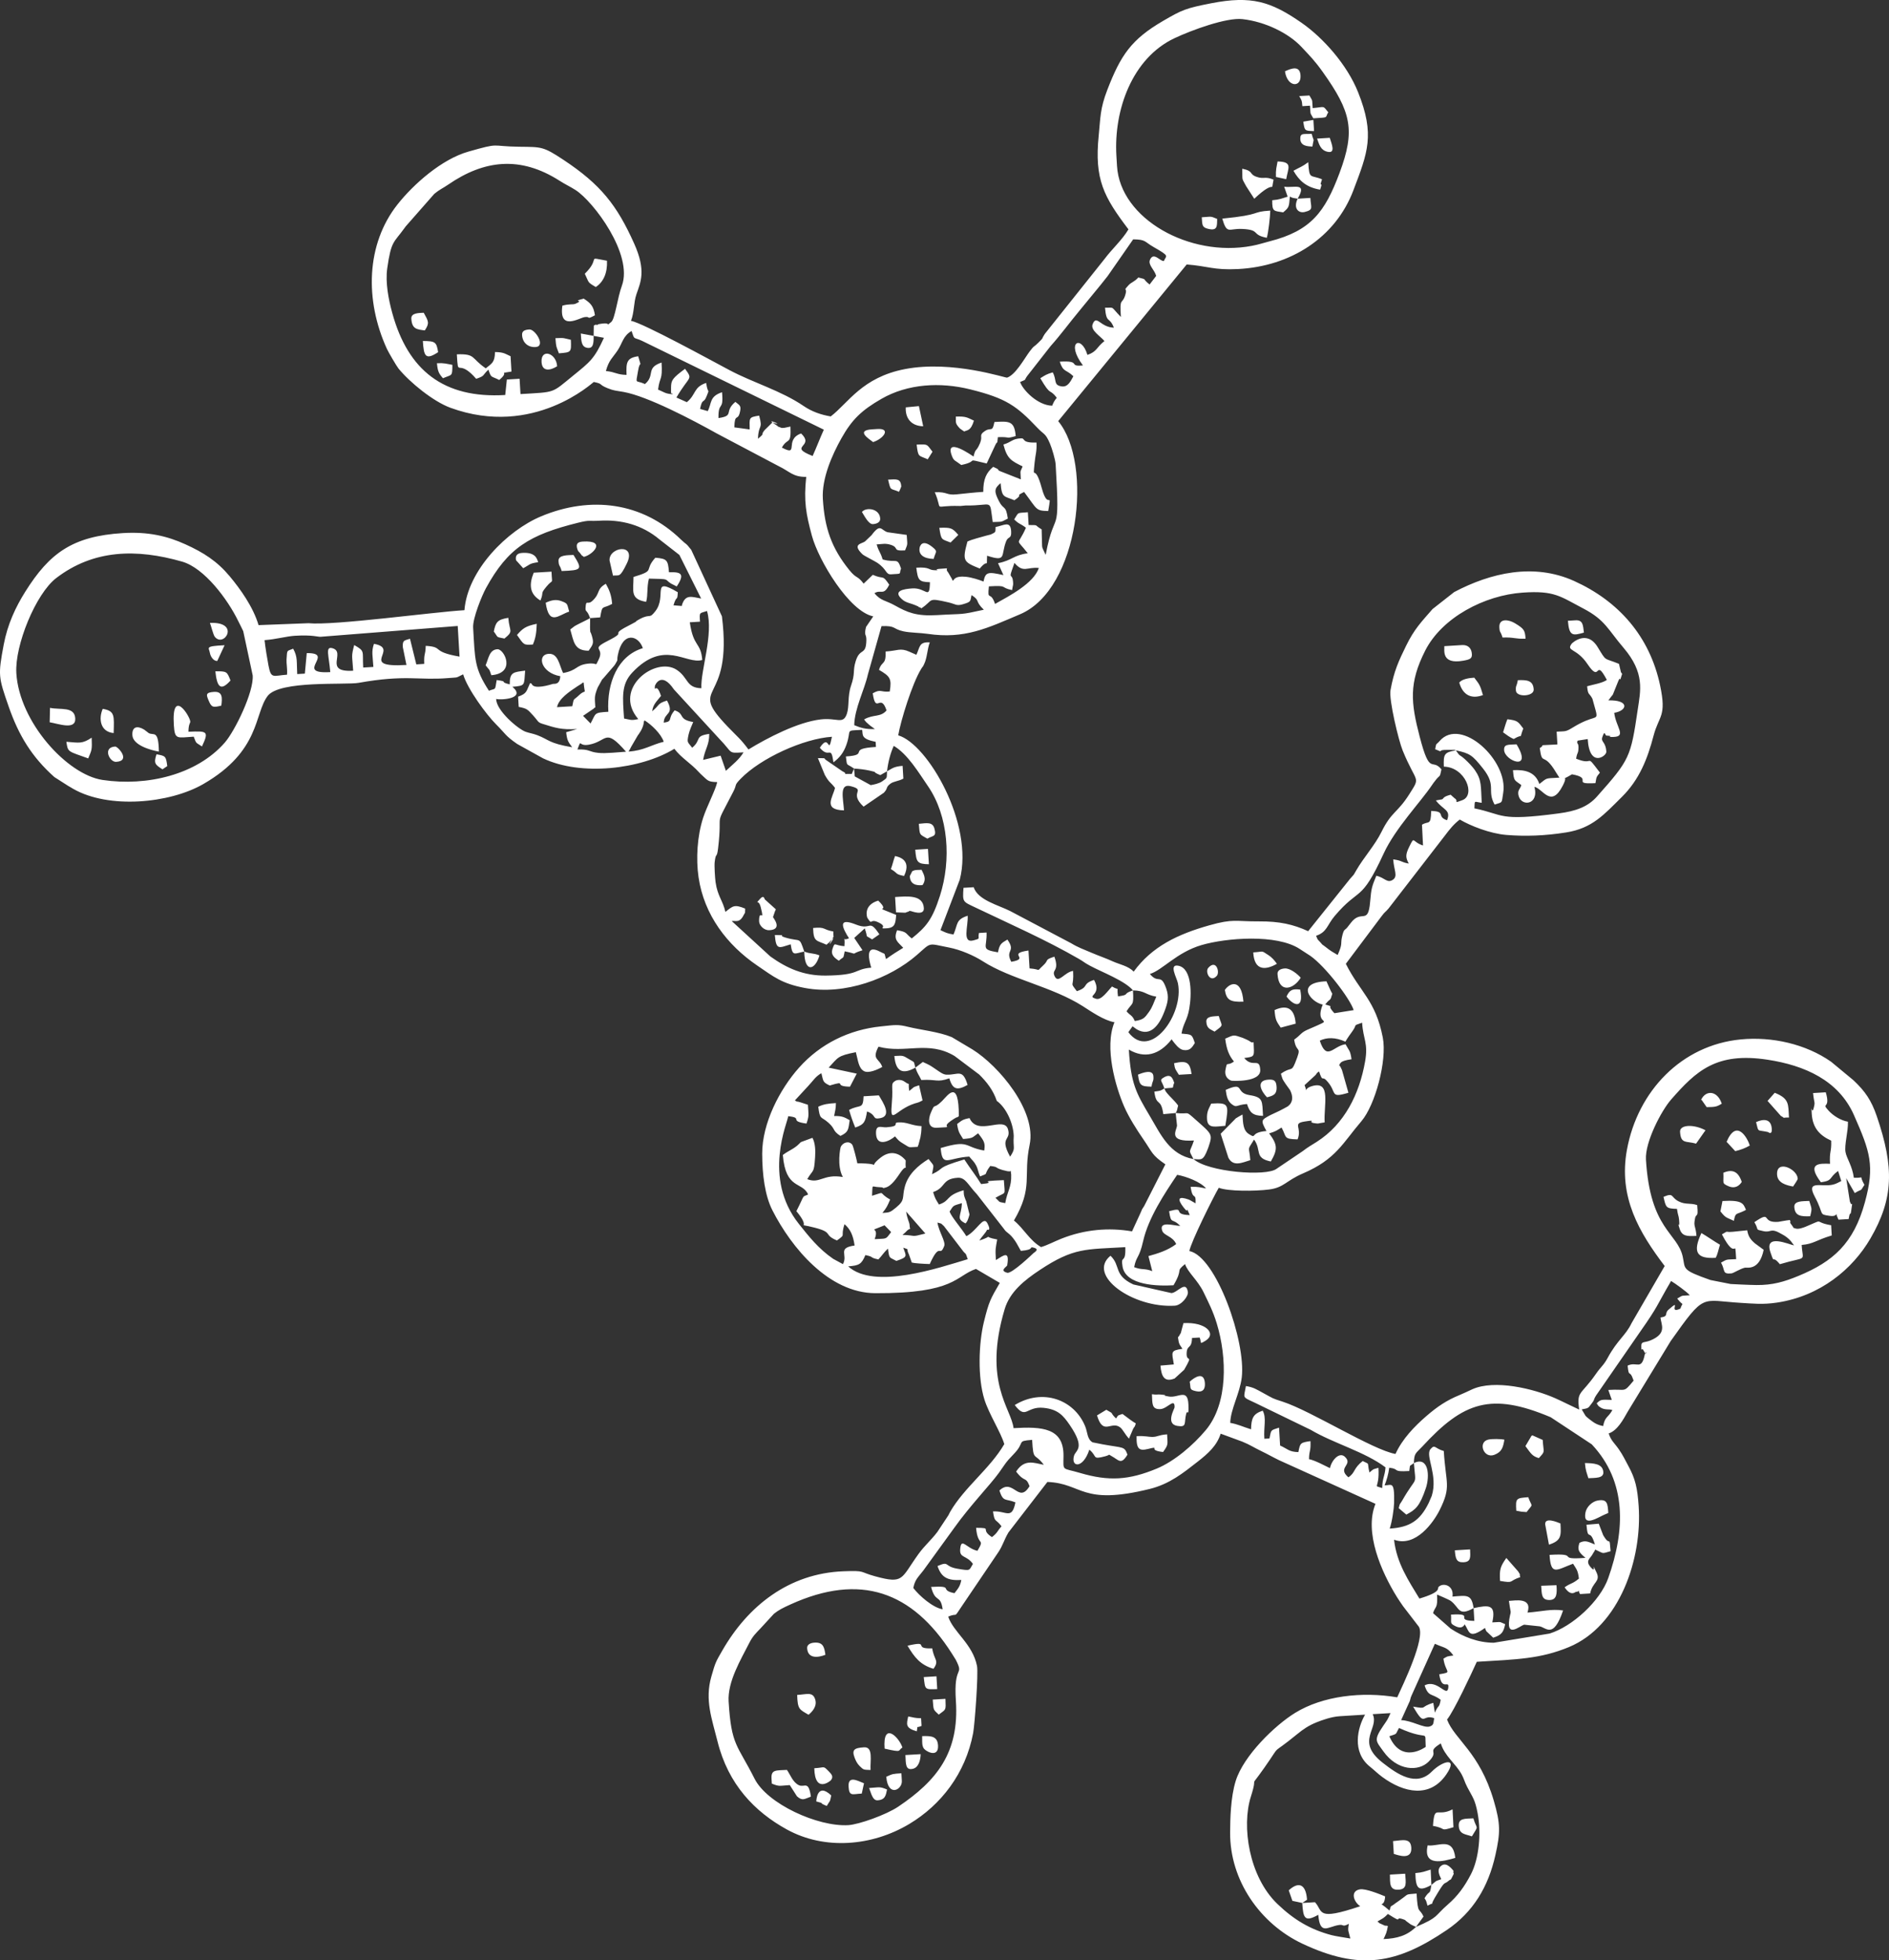 <svg width="214" height="222" viewBox="0 0 214 222" fill="none" xmlns="http://www.w3.org/2000/svg">
<rect x="0" y="0" width="214" height="222" fill="#333333" stroke="none"/>
<g clip-path="url(#clip0_216_665)">
<path fill-rule="evenodd" clip-rule="evenodd" d="M160.416 218.21C159.395 219.215 158.26 219.525 156.739 219.592C157.017 218.976 157.097 218.882 157.229 218.111C156.689 217.985 157.233 218.229 156.551 217.917C155.712 217.533 156.58 217.956 156.042 217.602C156.706 217.196 156.681 217.301 157.234 216.747C159.199 217.992 157.752 216.89 159.083 217.394C159.291 217.472 159.106 217.429 159.491 217.694L159.821 217.936C159.953 218.016 160.292 218.152 160.417 218.209L160.416 218.21ZM148.866 14.844L148.79 13.581L147.647 13.778C147.795 14.815 147.8 14.819 148.866 14.844ZM136.877 109.612C136.494 110.045 137.091 111.366 137.852 110.505C138.211 110.098 137.785 108.584 136.877 109.612ZM101.848 55.694C101.853 55.689 102.104 55.138 102.102 55.099C102.045 54.137 101.534 54.282 100.609 54.317C100.936 55.67 100.811 55.246 101.848 55.694ZM131.906 123.263C133.291 123.102 132.697 123.365 133.024 122.616C132.888 122.317 132.757 121.538 131.935 121.968C131.227 122.338 131.641 122.365 131.906 123.263C131.395 123.557 131.558 123.506 130.771 123.621C130.998 125.41 131.511 124.226 131.79 126.173L133.188 126.047L133.342 127.468C133.276 128.07 132.266 129.337 135.26 129.157C134.765 130.649 134.596 130.087 135.207 131.26C132.48 130.757 131.505 128.478 130.251 126.37C128.715 123.786 128.113 122.713 127.884 118.86C129.658 119.905 131.332 119.481 132.731 117.698C132.779 117.752 132.829 117.839 132.858 117.875C133.099 118.188 133.562 118.829 134.058 118.907C134.821 119.026 135.047 118.61 135.359 118.12C135.025 117.105 135.025 117.157 133.85 117.05C134.05 115.87 134.491 115.572 134.724 114.257C135.015 112.611 135.045 109.72 133.536 109.373C132.353 109.101 133.31 110.712 133.44 111.334C134.172 114.823 130.332 120.211 127.825 116.89L128.306 116.222C128.412 116.254 130.455 118.434 131.933 114.498C132.294 113.537 132.453 112.899 132.117 111.939C131.489 110.149 131.25 111.49 130.266 110.298C131.679 109.877 133.295 107.851 136.118 107.025C138.923 106.204 144.628 105.753 147.235 107.461L148.449 108.249C150.121 109.42 152.914 113.037 153.355 114.391L151.171 114.74C150.079 113.578 151.399 114.173 150.137 113.749C150.803 112.891 150.646 113.518 150.933 112.54C150.676 112.089 150.506 111.614 150.27 111.128C146.706 111.252 148.435 113.476 149.849 113.766C148.743 116.484 151.769 115.02 148.121 116.611C147.361 116.943 147.387 117.187 146.615 117.733C146.857 119.423 147.584 118.243 146.706 120.404C146.286 121.439 146.275 120.763 145.11 121.597C145.338 122.315 145.212 122.101 145.683 122.805L146.145 123.445C146.51 124.171 146.496 124.834 145.897 125.289C145.835 125.337 145.043 125.747 144.925 125.807L143.902 126.287C142.895 126.84 142.781 126.833 143.473 128.082C141.5 128.244 142.46 129.03 141.5 128.438C140.829 128.024 140.819 127.23 140.759 126.212C140.604 126.307 140.19 126.517 140.011 126.642L138.286 128.393L139.163 131.112C139.719 132.171 140.74 131.653 141.645 131.383C141.52 129.71 141.226 130.412 142.069 129.051C142.956 130.253 142.044 131.141 143.968 131.534C144.765 130.168 144.732 129.613 143.778 128.352C144.525 128.129 144.609 128.038 145.185 127.687C145.794 128.788 145.342 128.991 146.999 129.03C147.541 127.698 146.374 127.232 147.777 127.011C149.422 126.753 147.898 127.078 148.996 127.207C149.475 127.263 149.114 127.242 150.066 127.104C149.95 125.153 150.819 122.39 148.679 122.983C147.515 123.306 148.222 123.956 147.791 122.887L148.998 121.778C149.278 121.512 149.002 121.623 149.434 121.337C149.851 122.596 149.772 121.85 150.218 122.302C151.592 123.693 150.511 124.42 152.759 123.749L152.032 121.184C151.738 120.566 151.925 120.915 151.704 120.62C151.875 120.438 151.71 120.152 153.111 119.955C152.958 118.903 152.854 119.042 152.431 118.254C151.018 118.451 150.301 120.224 149.515 117.849C150.3 117.466 151.293 117.452 152.414 117.964C152.675 117.518 152.911 117.193 153.218 116.769C153.815 115.945 153.174 116.211 154.311 115.818C154.423 117.699 155.02 118.096 154.65 120.2C154.002 123.893 152.322 127.303 149.165 129.313C148.47 129.756 148.201 129.883 147.576 130.365L144.616 132.363C143.457 133.249 136.861 132.735 135.208 131.257C136.093 131.301 136.295 131.506 136.825 130.115C136.85 130.049 136.88 129.973 136.903 129.904C137.386 128.452 137.343 128.472 135.528 126.868C134.158 125.657 134.898 126.241 133.189 126.043C133.397 125.698 133.319 125.74 133.469 125.197C133.129 124.749 133.073 124.726 132.651 124.27C132.61 124.226 132.546 124.169 132.506 124.124L132.232 123.817C132.055 123.581 132.098 123.704 131.907 123.258L131.906 123.263ZM18.408 87.123L18.95 86.756C18.8 85.63 18.763 85.601 17.728 85.422C17.394 86.447 17.573 86.597 18.408 87.123ZM148.681 16.597C148.851 15.459 148.9 16.26 148.595 15.151C147.728 15.223 147.281 14.999 147.307 15.739C147.335 16.513 148.059 16.574 148.681 16.597ZM67.248 38.035L65.799 37.768C65.851 38.583 65.841 39.282 66.541 39.393C67.215 39.499 67.263 38.869 67.248 38.035L68.418 38.255C67.337 40.64 66.836 40.99 64.92 42.547C62.437 44.565 63.008 44.385 58.965 44.628L58.862 42.893L57.421 42.979L57.236 44.732C50.249 45.152 46.219 41.934 44.436 35.438C44.024 33.94 43.636 32.008 43.872 30.368C44.325 27.216 44.599 27.535 45.833 25.814C45.868 25.766 45.919 25.697 45.953 25.648L49.197 21.957C49.801 21.454 50.154 21.333 50.777 20.905C54.852 18.105 58.949 17.627 63.399 20.473C64.063 20.897 64.545 21.103 65.204 21.522C67.201 22.793 71.769 28.812 70.446 32.373C69.958 33.687 69.67 36.131 69.244 36.464C68.416 37.112 69.537 36.394 67.815 36.71C67.756 36.721 67.62 36.859 67.571 36.783C67.522 36.706 67.402 36.826 67.27 36.867L67.249 38.034L67.248 38.035ZM198.94 127.073C199.227 128.198 199.07 127.964 199.908 128.123L200.284 128.196C200.3 128.193 200.767 128.611 200.72 127.837C200.651 126.68 199.791 126.688 198.94 127.073ZM106.176 191.28L106.09 189.834L104.649 189.921C104.816 191.339 104.721 191.336 106.176 191.281V191.28ZM103.858 196.064C104.012 195.3 103.732 195.747 104.4 195.451L104.348 194.583C103.566 194.565 103.556 194.495 102.89 194.381C102.681 195.31 102.572 195.686 103.858 196.064ZM24.616 74.848L25.444 73.069C23.135 73.179 23.678 73.329 23.779 73.945C23.832 74.271 24.139 74.878 24.617 74.849L24.616 74.848ZM150.647 15.608L149.206 15.695C149.455 16.373 149.602 16.997 150.37 17.184C151.366 17.427 150.84 16.261 150.647 15.608ZM92.474 204.005C93.644 204.307 92.538 204.073 93.661 204.514C94.079 203.798 93.992 204.191 94.168 203.323C92.526 201.777 92.474 204.005 92.474 204.005V204.005ZM91.113 107.758C91.14 110.207 92.349 109.896 92.833 108.194C92.11 107.897 91.824 108.05 91.113 107.758C90.494 105.97 90.784 106.73 88.906 106.154C88.037 105.887 89.379 105.923 87.779 105.885C87.915 107.692 88.288 107.317 89.578 106.938C89.781 108.347 89.978 107.984 91.114 107.758H91.113ZM106.348 194.173C107.188 193.531 107.159 193.758 107.108 192.386L105.667 192.472C105.77 193.704 105.689 193.556 106.348 194.173ZM105.1 52.015L105.641 51.156C104.952 50.284 105.184 50.299 103.844 50.349C104.019 51.832 104.062 51.544 105.1 52.016V52.015ZM145.746 112.852C146.583 113.958 147.745 114.29 147.296 112.067C146.405 111.967 146.109 112.086 145.746 112.852ZM137.891 24.792C137.067 24.454 137.316 24.536 136.145 24.606C136.207 25.525 136.16 25.761 136.938 25.931C137.922 26.147 137.876 25.595 137.891 24.792ZM26.111 77.065C25.714 76.021 25.684 76.017 24.397 76.022C24.577 77.722 24.955 78.371 26.111 77.065ZM166.542 175.462L164.814 175.566C164.891 176.502 164.984 176.948 165.779 176.918C166.688 176.885 166.567 176.295 166.542 175.462ZM99.407 203.878C100.283 203.825 100.356 203.318 100.491 202.652C99.614 202.292 99.669 202.411 98.457 202.484C98.661 202.959 98.832 203.913 99.408 203.878H99.407ZM13.152 86.277C14.867 86.174 13.35 84.524 13.048 84.542C11.579 84.63 12.418 86.321 13.152 86.277ZM133.55 121.713L134.99 121.627C134.799 120.291 134.448 120.084 133.004 120.406C133.106 121.135 133.184 121.111 133.55 121.714V121.713ZM105.232 97.871L105.126 96.135L103.687 96.222C103.801 97.611 103.894 97.847 105.232 97.871V97.871ZM136.663 115.72C136.709 116.494 137.13 116.551 137.596 116.826C138.699 115.984 138.442 116.318 138.069 115.056C137.435 115.108 136.623 115.054 136.662 115.72H136.663ZM50.182 42.834C51.239 42.378 51.239 42.676 51.248 41.318C50.56 41.199 50.381 41.095 49.502 41.133C49.578 42.053 49.726 42.317 50.182 42.834ZM25.072 79.909C25.195 78.991 25.209 78.295 24.247 78.353C23.242 78.414 23.383 78.716 23.622 79.3C23.959 80.125 24.126 80.142 25.072 79.909ZM49.634 39.881C49.448 38.712 49.306 38.628 47.905 38.616C48.007 40.318 48.194 40.839 49.634 39.881ZM144.548 20.038L145.709 20.294C145.946 18.976 146.47 18.325 144.733 18.285C144.616 18.975 144.515 19.155 144.548 20.038ZM104.301 198.649L102.572 198.749C102.62 199.743 102.565 200.531 103.446 200.3C104.046 200.143 104.284 199.382 104.3 198.649H104.301ZM96.134 202.333C96.201 203.477 96.576 203.162 97.626 203.114L97.881 201.949C97.091 201.627 96.058 201.059 96.134 202.333ZM128.921 121.7C129.083 122.969 129.273 123.027 130.448 123.059C130.587 122.273 130.704 122.497 130.667 121.886C130.618 121.049 129.449 121.477 128.921 121.7ZM179.438 71.641C179.333 70.812 179.343 70.196 178.487 70.247L177.623 70.299C177.769 72.076 178.173 71.992 179.438 71.641V71.641ZM171.776 171.083C172.519 171.215 172.242 171.193 172.942 171.235C173.748 170.191 173.564 170.756 173.13 169.55C171.74 169.665 171.691 169.654 171.776 171.083V171.083ZM104.505 100.236C105.045 99.501 104.571 98.907 104.402 98.5C103.998 98.532 103.687 98.467 103.342 98.667L103.072 99.208C103.093 100.465 104.375 100.229 104.505 100.236ZM147.009 22.502C146.485 23.584 147.099 24.182 147.811 24.005C148.851 23.746 148.502 23.521 148.449 22.415L147.008 22.502C148.119 20.599 146.603 21.313 145.481 21.142L145.873 22.269C145.169 22.482 145.003 22.603 144.127 22.675C144.114 24 144.306 23.87 145.365 24.052C146.033 23.489 146.026 23.458 146.126 22.265C146.527 22.46 146.454 22.404 147.008 22.503L147.009 22.502ZM145.57 8.075C145.831 9.9 147.417 9.949 147.334 8.549C147.264 7.383 146.316 7.731 145.57 8.075ZM134.778 156.47C134.928 157.251 134.693 157.371 135.495 157.547C136.27 157.718 136.54 157.315 136.501 156.656C136.419 155.284 135.359 155.933 134.778 156.47V156.47ZM107.686 61.438L108.564 60.577C107.889 59.781 107.722 59.723 106.414 59.773C106.629 61.218 106.656 61.029 107.686 61.438ZM97.647 57.978C97.891 58.356 98.39 59.385 98.885 59.355C99.357 59.327 99.74 59.13 99.716 58.724C99.647 57.57 98.102 57.404 97.647 57.978ZM98.91 50.065C100.09 49.69 100.978 48.489 99.4 48.584L98.824 48.618C96.889 48.734 98.432 49.694 98.91 50.064V50.065ZM61.351 41C61.42 42.156 62.396 41.939 63.115 41.475C63.024 39.953 61.258 39.433 61.351 41ZM104.202 61.938C103.983 62.831 104.675 63.269 105.772 63.295C105.996 62.43 106.307 62.488 105.614 61.936C104.416 60.982 104.236 61.915 104.202 61.937V61.938ZM109.235 48.864C109.577 48.684 109.976 48.832 110.333 47.636C109.546 47.276 109.462 47.135 108.282 47.179C108.321 47.795 108.138 47.893 108.737 48.515C108.776 48.556 108.862 48.605 108.9 48.638C108.938 48.67 109.033 48.729 109.065 48.754C109.097 48.778 109.182 48.822 109.235 48.864ZM105.059 94.977C105.682 94.596 106.129 94.806 105.855 93.819C105.643 93.061 104.995 93.206 104.091 93.293C104.203 94.662 104.148 94.441 105.059 94.977ZM176.329 179.517L174.598 179.582C174.666 180.541 174.606 181.232 175.595 181.191C176.358 181.159 176.406 180.454 176.329 179.518V179.517ZM63.317 40.013C64.737 39.895 64.725 39.91 64.671 38.48C63.799 38.288 64.023 38.249 62.925 38.295C63.008 39.383 63.007 39.172 63.317 40.013ZM100.404 201.207C100.599 203.579 102.227 202.671 102.168 201.681L102.117 200.814C101.12 200.889 101.192 200.857 100.405 201.207H100.404ZM192.715 124.545C192.764 124.592 192.839 124.596 192.862 124.687L193.344 125.378C194.299 125.363 194.46 125.354 195.055 124.985C194.561 123.492 193.253 123.408 192.715 124.545ZM91.439 186.651C91.51 187.848 92.643 187.738 93.508 187.398C93.386 186.474 93.214 185.964 92.269 186.021C91.797 186.049 91.415 186.246 91.439 186.651ZM23.781 70.544C23.9 70.82 24.161 71.902 24.332 72.112C25.387 73.415 27.276 70.382 23.781 70.544ZM100.926 98.42C101.796 98.932 101.347 98.982 102.418 99.201C103.385 97.202 101.543 97.001 101.4 96.94C101.205 97.438 101.12 97.915 100.926 98.42ZM66.137 63.065C67.162 62.836 68.76 61.166 66.034 61.33C65.416 61.367 65.263 61.602 65.375 62.076C65.466 62.465 65.6 62.489 65.687 62.604C66.156 63.235 65.818 62.753 66.137 63.065H66.137ZM143.534 124.265C144.173 124.098 144.674 123.986 144.62 123.08C144.58 122.413 144.367 122.224 143.704 122.264C142.173 122.356 142.939 123.656 143.534 124.265ZM179.943 167.4C180.666 167.357 181.681 167.437 181.638 166.718C181.579 165.73 180.497 165.705 179.552 165.683C179.624 166.562 179.745 166.729 179.943 167.4ZM106.266 197.661C106.205 196.631 105.515 196.569 104.468 196.608C104.482 197.623 104.386 197.988 105.139 198.369C105.689 198.648 106.323 198.611 106.266 197.661ZM203.272 136.682C203.334 137.712 204.023 137.774 205.07 137.735C205.317 136.779 205.228 136.89 204.967 136C204.244 136.043 203.229 135.963 203.272 136.682ZM159.189 212.188L157.46 212.291C157.477 213.27 157.399 214.063 158.431 214.001C159.47 213.939 159.247 213.164 159.189 212.187V212.188ZM59.273 64.348C60.074 63.923 59.914 63.82 60.968 63.666C60.829 63.246 60.649 62.524 59.169 62.613C58.593 62.647 58.353 62.918 58.461 63.446L59.273 64.348V64.348ZM170.399 84.957C170.471 86.17 173.695 87.409 171.806 84.291C170.864 84.349 170.357 84.244 170.399 84.957ZM92.249 200.245C92.315 203.163 94.075 201.669 94.119 201.617C94.467 201.206 94.204 200.917 93.882 200.592C93.222 199.927 93.508 200.169 92.249 200.245H92.249ZM171.732 78.201C171.779 79.001 173.796 78.88 173.749 78.08C173.687 77.05 172.998 76.987 171.951 77.027C171.812 77.813 171.695 77.589 171.732 78.201ZM100.215 198.025C102.32 198.506 101.66 198.232 102.232 197.904C101.855 196.706 99.981 194.882 100.215 198.025ZM46.598 36.083C46.669 37.272 47.214 37.298 48.124 37.419C48.688 36.573 48.536 36.387 48.004 35.418C47.505 35.448 46.558 35.414 46.598 36.084V36.083ZM103.705 120.901C103.457 120.111 103.748 120.41 102.936 119.919C102.239 119.497 102.311 119.548 101.321 119.586C101.463 121.35 102.248 121.722 103.705 120.902C103.948 121.637 104.055 121.638 104.375 122.306C106.178 122.197 106.102 122.621 107.546 122.115C107.926 123.414 108.45 123.512 109.615 122.862C109.053 120.966 108.555 121.755 107.228 121.703C106.854 121.688 106.531 121.442 106.011 121.086C105.304 120.602 105.327 120.621 104.544 120.264L103.706 120.902L103.705 120.901ZM195.233 132.811C195.303 133.99 195.009 133.979 195.81 134.331C196.826 134.777 197.304 133.859 197.319 133.846C196.937 132.691 196.292 132.356 195.233 132.811ZM59.144 37.942C59.196 38.813 59.823 39.352 60.671 39.301C61.87 39.229 60.633 37.271 59.975 37.311C59.474 37.341 59.116 37.464 59.144 37.942ZM147.53 215.501L148.072 215.135C147.932 213.258 147.047 213.098 145.999 214.073L146.412 215.264L147.53 215.501C147.634 217.24 147.808 217.701 149.345 216.843C149.539 219.212 150.424 218.185 151.694 217.995C152.302 217.904 152.003 218.279 152.808 217.865C152.65 218.737 152.771 218.629 152.976 219.528C152.29 219.412 151.297 219.264 150.846 219.145C148.405 218.498 146.566 217.391 144.708 215.607C141.493 212.517 140.635 206.823 141.708 203.459C142.623 200.589 141.29 202.951 143.239 200.179C145.407 197.097 143.623 199.11 146.966 196.376C147.628 195.834 148.227 195.417 149.158 195.041C149.783 194.788 150.847 194.411 151.773 194.353L154.646 194.175C153.79 195.64 153.125 198.4 155.181 200.053C155.733 200.497 156.061 200.842 156.593 201.234C159.047 203.039 161.994 203.657 163.846 200.949C165.237 198.914 163.419 199.402 162.204 200.624C160.444 202.395 158.32 200.937 156.647 199.627C153.492 197.158 156.292 195.771 155.509 194.122L157.527 194.001C157.142 194.851 157.205 194.707 156.695 195.455C155.582 197.086 155.89 197.163 156.711 198.321C158.298 200.56 160.714 200.648 161.852 199.491C163.133 198.191 161.512 198.497 163.226 197.432C163.649 198.859 164.908 199.71 165.585 200.939C165.853 201.424 165.918 201.794 166.222 202.379C166.838 203.561 167.1 203.745 167.402 205.369C167.816 207.595 167.565 210.467 166.64 212.247C165.91 213.65 165.15 214.698 164.027 215.673C162.449 217.044 163.042 217.091 160.417 218.211L161.265 217.044C160.774 215.947 160.63 216.935 160.481 214.434C159.126 214.559 159.657 214.432 158.745 215.067C158.694 215.103 158.627 215.155 158.575 215.192C158.523 215.23 158.454 215.278 158.402 215.316C158.332 215.367 158.118 215.503 158.052 215.558C157.493 216.028 157.633 215.618 157.414 216.361C155.789 214.953 156.829 216.359 156.919 214.76C156.298 214.499 154.717 213.856 154.072 213.959C152.935 214.14 153.34 215.373 154.096 215.871C149.037 217.571 149.933 216.452 148.971 215.416L147.531 215.503L147.53 215.501ZM162.158 213.461L162.077 211.724C161.385 211.925 161.22 212.046 160.343 212.119C160.383 213.888 160.691 214.28 162.158 213.461C161.959 214.728 162.01 213.924 161.38 214.96C161.621 215.336 161.556 215.27 161.72 215.81C162.686 215.291 161.89 216.021 162.548 214.91C163.815 212.767 163.495 213.521 164.101 213C164.464 212.687 164.243 213.082 164.52 212.551C164.87 211.879 164.573 212.404 164.665 211.859C164.269 211.379 163.738 210.844 163.199 211.352C162.792 211.735 163.012 212.261 163.276 212.813C162.438 213.093 162.817 212.959 162.158 213.461H162.158ZM138.761 112.111C138.947 113.241 139.35 113.493 140.865 113.436C140.638 110.66 139.235 111.376 138.761 112.111ZM102.611 46.131C102.546 47.304 103.177 48.241 104.588 48.273L104.101 45.99L102.611 46.131ZM166.747 207.961C167.573 206.602 167.314 207.27 166.914 205.919C165.994 205.974 165.161 205.857 165.264 206.855C165.357 207.752 166.05 207.706 166.746 207.962L166.747 207.961ZM93.629 106.986L93.943 106.717C95.208 105.214 93.374 107.963 94.223 106.418C94.572 105.78 94.386 106.42 94.407 105.487C93.179 105.277 93.574 104.947 92.116 105.091C92.151 106.698 92.512 106.475 93.629 106.985V106.986ZM55.942 71.515C56.492 72.242 56.123 72.104 57.146 72.313C58.235 71.428 57.71 71.567 57.585 69.964C56.354 70.166 56.157 70.449 55.942 71.515ZM12.876 83.018C12.923 81.044 13.045 80.516 11.638 80.273C11.149 81.392 11.348 82.873 12.876 83.018ZM157.9 209.943C158.448 210.12 159.966 210.665 159.882 209.244C159.815 208.102 158.883 208.401 157.813 208.497L157.9 209.943ZM144.658 109.145C144.354 108.743 144.168 108.468 143.644 108.13C142.826 107.602 143.232 107.779 141.978 107.854C142.088 109.97 143.391 109.875 144.658 109.145H144.658ZM63.274 63.527C63.314 64.19 63.392 63.858 63.632 64.667C65.953 64.578 65.996 64.491 64.969 62.845C64.348 62.883 63.232 62.818 63.275 63.527H63.274ZM170.28 82.932C170.707 83.243 171.004 83.478 171.482 83.69C172.696 82.966 172.034 83.9 172.568 82.504C171.971 81.716 171.948 81.591 170.77 81.451C170.565 81.948 170.488 82.276 170.279 82.932H170.28ZM147.542 12.021L148.406 11.969C148.499 13.104 148.368 12.652 148.781 13.398C150.659 13.285 150.061 13.36 150.475 12.716C149.827 11.928 150.165 12.111 148.711 12.242C148.618 11.106 148.749 11.558 148.337 10.813L147.184 10.882C147.411 11.278 147.501 11.345 147.541 12.022L147.542 12.021ZM172.81 163.765C173.424 164.574 173.554 164.902 174.33 165.125C175.1 164.281 174.861 164.598 174.77 163.066L173.59 162.541C173.536 162.607 173.452 162.611 173.438 162.703L172.811 163.764L172.81 163.765ZM58.567 71.905C59.379 73.054 59.297 73.055 60.367 72.991C60.689 72.245 60.775 71.626 60.806 70.643C59.54 70.907 59.216 71.165 58.567 71.906V71.905ZM170.429 163.038C169.982 162.942 169.034 162.937 168.626 163.023C167.373 163.289 168.078 165.233 169.303 164.748C170.146 164.413 170.279 163.919 170.429 163.038L170.429 163.038ZM175.05 172.629L175.476 174.926C176.887 174.473 176.863 173.925 176.779 172.525C176.376 172.361 175 171.782 175.05 172.628V172.629ZM91.6 194.189C91.963 193.886 92.611 193.255 92.348 192.439C92.064 191.561 91.423 191.877 90.309 191.944C90.359 193.6 90.563 193.578 91.6 194.189ZM201.319 133.025C201.376 133.978 202.379 134.23 203.135 134.368C203.282 134.125 203.668 133.619 203.659 133.466C203.593 132.364 201.215 131.282 201.319 133.025ZM61.82 68.259C62.202 70.922 63.273 69.653 64.482 69.26C64.219 68.372 64.363 68.362 63.599 68.074C63.003 67.85 62.494 67.949 61.82 68.259ZM195.602 129.306L196.582 130.363C197.224 130.205 197.674 130.038 198.23 129.728C197.986 128.906 196.738 126.612 195.602 129.306ZM98.623 200.443C98.562 199.409 98.959 197.81 97.892 197.874C96.79 197.941 96.478 198.147 96.812 199.035C96.947 199.393 97.099 199.712 97.385 199.995C97.86 200.463 97.838 200.405 98.623 200.443H98.623ZM200.242 124.673L201.745 126.368C202.383 126.722 201.722 126.536 202.668 126.558C202.578 125.057 202.733 124.42 201.055 123.752L200.242 124.672V124.673ZM165.315 77.295C165.718 78.725 166.692 79.204 168.002 78.715C167.659 77.554 167.635 77.559 167.017 76.743C166.449 76.777 165.647 76.888 165.315 77.296V77.295ZM169.936 179.032C171.612 179.316 170.846 179.053 172.224 178.605C172.064 178.06 172.381 178.598 171.985 177.951L170.649 176.432C169.974 177.398 169.858 177.712 169.936 179.032ZM162.336 206.774C164.008 207.061 162.981 207.425 164.659 206.925L164.557 204.899C162.782 205.838 162.519 204.274 162.337 206.774H162.336ZM144.391 114.386C144.484 115.574 144.613 115.645 145.088 116.376L146.784 115.924C146.677 114.344 145.933 113.676 144.391 114.386ZM144.726 110.302C144.86 112.54 146.544 112.054 147.354 110.725C147.039 110.344 146.18 109.634 145.556 109.671C145.084 109.7 144.702 109.897 144.726 110.302ZM7.521 84.003C7.693 85.204 7.663 85.048 9.996 85.886C10.405 84.884 10.436 84.964 10.386 83.54C9.287 84.259 8.992 84.115 7.521 84.002V84.003ZM190.329 128.17C190.413 129.582 191.013 129.186 192.144 129.512L193.211 127.997C191.814 127.264 190.282 127.379 190.329 128.17V128.17ZM194.903 137.181C195.527 137.969 195.549 137.835 196.425 138.254C196.625 137.27 196.635 137.587 197.611 137.114C197.652 137.094 197.738 137.051 197.797 137.011C197.497 136.309 197.414 135.872 195.134 136.01L194.903 137.181H194.903ZM182.202 171.328C182.121 170.341 182.134 169.715 180.99 169.928C180.379 170.042 179.735 170.635 179.613 171.288C179.285 173.051 181.086 171.801 181.85 171.486L182.095 171.384C182.11 171.378 182.169 171.349 182.203 171.327L182.202 171.328ZM146.532 19.339C147.169 20.438 147.947 21.205 149.551 21.48C149.976 20.244 149.345 21.541 149.77 20.305C148.422 19.753 148.329 20.386 148.208 18.368C147.478 18.912 147.309 18.901 146.532 19.339V19.339ZM169.86 71.057C169.899 71.719 169.977 71.387 170.217 72.196C171.571 72.149 171.599 72.376 172.828 72.329C172.756 71.368 172.667 71.212 171.624 70.579C170.942 70.165 169.795 69.964 169.86 71.057ZM5.628 81.793C6.64 81.962 8.605 82.717 8.524 81.349C8.443 79.975 6.832 80.408 5.667 80.161L5.628 81.793ZM69.054 63.47L69.445 65.188C70.157 65.085 70.188 65.508 71.016 63.801C72.147 61.466 68.962 61.933 69.054 63.47H69.054ZM55.012 75.344C55.513 76.005 55.379 75.624 55.658 76.466C58.506 76.231 57.123 73.476 56.349 73.522C55.417 73.578 55.351 74.598 55.012 75.344H55.012ZM165.641 73.051L163.624 73.173C163.652 73.652 163.271 75.262 165.761 74.823C166.589 74.677 166.824 74.56 166.729 73.92C166.648 73.369 166.273 73.014 165.641 73.052V73.051ZM194.362 142.442C194.594 142.045 194.657 141.575 194.852 140.961C194.113 140.526 193.444 140.045 192.748 139.636C191.749 141.787 192.181 142.573 194.362 142.442ZM105.749 188.984C106.448 188.034 105.801 187.984 105.611 186.67C103.271 186.758 105.545 185.742 102.811 186.368C103.603 187.702 104.272 188.544 105.749 188.984ZM61.227 68.005C61.654 66.955 61.152 67.34 61.913 66.422C62.723 65.447 62.539 66.365 62.479 64.737L60.461 64.856C59.931 66.174 59.964 67.261 61.227 68.005ZM164.867 210.396C164.591 207.955 162.948 209.156 161.737 208.979C161.185 211.397 163.461 210.815 164.867 210.396ZM101.508 103.319L102.564 103.362C102.608 103.353 102.685 103.302 102.727 103.292C103.382 103.125 102.55 103.151 103.173 103.169C103.229 103.17 104.716 103.78 104.66 102.839C104.568 101.294 102.776 101.501 101.404 101.583L101.508 103.319V103.319ZM87.168 105.342C88.727 105.249 87.575 103.93 87.571 103.852L87.801 103.187C87.818 103.145 87.874 103.051 87.895 102.977L86.653 101.859C86.598 101.829 86.558 101.25 86.066 101.835C85.496 102.514 85.922 101.715 86.182 102.74C86.664 104.643 85.99 102.756 85.995 104.317C85.996 104.785 86.539 105.38 87.169 105.342H87.168ZM66.25 30.999C66.766 32.055 66.499 31.918 67.496 32.506C68.371 31.922 68.821 30.924 68.765 29.527C66.274 29.084 68.163 29.135 66.25 31V30.999ZM14.997 83.264C15.064 84.393 17.063 84.955 17.999 85.116C17.96 82.567 17.389 83.336 16.847 83.018L16.339 82.629C15.551 82.15 14.939 82.283 14.997 83.264L14.997 83.264ZM130.541 162.727C130.161 162.736 129.693 162.583 128.761 162.639C128.721 164.138 129.078 164.331 130.067 164.085C131.59 163.705 129.879 164.225 131.76 164.435C132.391 163.565 132.272 163.595 132.219 162.432C131.152 162.52 131.207 162.711 130.542 162.727L130.541 162.727ZM136.742 126.746C136.809 127.87 137.748 127.557 138.811 127.493C139.229 125.034 139.238 124.855 137.215 124.976C136.949 125.563 136.689 125.864 136.742 126.746H136.742ZM142.093 22.508C144.689 20.059 143.92 22.107 144.278 20.345C143.283 19.931 143.205 20.321 142.372 20.031C141.442 19.708 142.074 19.381 140.734 19.107C140.765 20.568 140.645 20.08 141.171 21.081L142.093 22.508ZM66.848 69.997L67.993 69.919C68.253 68.388 68.213 69.021 69.348 68.388C69.26 67.328 69.016 66.799 68.633 66.109C67.51 66.756 68.067 67.161 67.105 68.049C66.532 68.577 66.395 67.809 66.334 68.85C66.305 69.339 66.517 69.024 66.849 69.997C66.427 70.244 66.086 70.389 65.678 70.598C64.959 70.967 65.183 70.843 64.604 71.285C65.002 72.631 65.023 73.693 66.689 73.69C67.218 72.939 67.291 72.818 67.037 71.959C66.848 71.316 66.899 71.874 66.852 71.318C66.83 71.054 66.869 70.375 66.848 69.998V69.997ZM124.279 160.289C124.975 162.637 125.882 160.87 126.896 161.641C127.214 161.882 127.436 162.432 127.91 162.925C127.931 162.889 127.94 162.774 127.946 162.804L128.379 161.79C128.531 161.514 128.528 161.692 128.674 161.192C128.31 160.979 128.373 161.011 127.986 160.736L127.165 160.122C126.587 160.341 126.742 160.17 126.436 160.638C125.618 159.844 126.361 160.22 125.332 159.651L124.28 160.288L124.279 160.289ZM100.459 105.125C101.426 105.067 101.447 104.528 101.526 103.609C98.415 102.352 101.125 103.555 99.491 101.99C97.75 102.508 98.232 103.894 98.261 103.938C98.861 104.877 98.481 104.004 99.427 104.417C100.797 105.015 99.268 105.196 100.459 105.125ZM87.403 201.408L87.438 201.986C88.316 202.346 88.26 202.227 89.473 202.154L90.285 203.422C90.913 203.988 91.142 203.714 91.865 203.462C91.592 201.562 91.153 202.469 90.501 202.164C89.811 201.841 89.531 200.966 89.148 200.432C87.934 200.505 87.342 200.372 87.404 201.408H87.403ZM63.71 34.611C63.295 37.52 65.608 36.009 66.219 35.913C66.985 35.792 66.336 36.272 67.399 35.705C67.245 34.633 66.875 34.306 66.129 33.817C64.62 34.21 66.331 33.913 65.194 34.399C64.888 34.529 64.573 34.38 63.71 34.611H63.71ZM92.699 125.33C92.894 126.871 92.983 126.376 93.834 127.129C94.698 127.892 94.246 128.011 95.21 128.639C96.145 128.199 96.102 127.912 96.261 126.857C95.665 126.523 95.427 126.371 94.497 126.383C94.611 125.714 94.681 125.704 94.699 124.919C93.786 124.974 93.331 125.038 92.699 125.33ZM138.858 123.427C138.957 124.168 139.079 124.717 139.579 125.073C140.151 125.48 139.996 125.128 141.267 125.023C141.591 126.001 141.918 126.339 143.083 126.366C142.982 124.678 143.131 124.261 141.553 124.017C139.862 123.755 141.071 122.442 138.858 123.426V123.427ZM21.947 83.427C22.264 84.281 22.176 84.052 22.88 84.531C23.707 82.771 23.468 82.78 21.35 82.866C21.355 81.96 21.567 81.914 21.555 81.708C21.517 81.084 19.418 77.799 19.695 82.132C19.803 83.81 20.065 83.538 21.946 83.426L21.947 83.427ZM96.191 125.699C96.394 126.388 96.582 126.954 96.888 127.689C97.949 127.335 98.033 126.998 98.225 125.867C99.212 126.215 98.884 126.699 99.429 126.666C101.243 126.557 100.008 124.818 99.562 124.045L97.833 124.149C97.773 125.715 97.424 125.019 96.19 125.699H96.191ZM131.469 159.573C132.261 159.525 133.099 158.235 133.064 159.377C133.059 159.536 132.012 161.251 133.372 161.477C134.5 161.664 134.121 161.153 134.378 160.113C134.517 159.547 134.685 160.605 134.634 159.092C134.57 157.167 133.498 158.325 132.442 158.153C131.285 157.966 132.646 158.021 131.45 157.921C131.151 157.896 131.007 157.97 130.5 157.889C130.56 158.895 130.428 159.635 131.468 159.573H131.469ZM104.513 124.619L104.121 122.901C103.282 123.181 103.661 123.047 103.003 123.549C102.824 122.297 103.231 123.047 102.509 122.515C102.068 122.189 101.594 122.289 101.388 122.425C100.855 122.777 101.207 122.945 101.037 124.847C100.806 127.42 101.299 125.905 103.217 125.112C103.944 124.811 103.866 124.979 104.513 124.619H104.513ZM188.454 135.54C188.727 136.742 188.726 136.87 189.981 136.899C190.095 137.699 190.171 137.631 190.216 138.099C190.358 139.537 189.897 137.895 190.273 139.126C190.546 140.022 191.126 140.007 192.188 139.96C192.108 138.909 191.901 138.931 191.969 138.326C192.11 137.069 192.435 138.25 192.269 136.472C191.465 136.194 190.983 136.458 190.173 136.051C189.242 135.581 189.67 135.017 188.453 135.54H188.454ZM106.143 127.714C108.268 127.586 106.621 127.761 107.569 127.055C107.617 127.019 107.682 126.964 107.732 126.929L108.077 126.701C108.926 126.174 107.902 126.909 108.626 126.404C108.63 122.118 107.377 124.033 106.736 124.673C105.627 125.778 105.999 124.738 105.446 126.03C105.179 126.653 105.023 127.782 106.143 127.715L106.143 127.714ZM96.186 106.251C95.31 106.66 95.79 105.743 95.662 107.154C94.481 107.066 94.601 106.608 94.32 107.432C94.081 108.133 94.53 108.466 95.028 108.797C95.662 108.243 95.492 108.68 95.696 107.733C97.476 108.094 96.095 108.094 97.714 107.611L96.774 106.217L97.966 105.137C98.416 106.401 97.869 105.773 98.798 106.386L99.624 105.808C98.397 103.978 98.749 105.405 97.005 104.714C95.359 104.06 95.15 104.508 95.946 105.879L96.186 106.252V106.251ZM143.513 26.929C143.688 26.345 143.89 24.575 143.907 23.85C141.641 23.986 143.106 24.305 138.467 24.758C139.009 26.593 139.185 25.857 140.712 25.926C142.857 26.026 141.7 26.582 143.513 26.929V26.929ZM160.175 165.686C160.406 168.509 160.597 166.875 158.83 169.967C158.545 170.465 158.63 170.108 158.455 170.792L159.318 171.522C160.37 170.964 160.831 170.591 161.528 168.536C162.007 167.122 161.835 164.877 160.175 165.686C160.202 164.511 160.416 164.588 161.138 163.804C165.791 158.754 168.909 157.643 175.672 160.494L180.326 163.564C184.315 167.81 184.122 173.262 182.193 178.716C181.268 181.33 178.116 184.207 175.545 184.993L169.227 186.034C167.406 186.022 165.737 185.351 164.343 184.434L162.345 182.68C162.601 181.857 162.895 182.194 162.798 180.575C163.094 180.711 164.14 181.134 164.375 181.312C165.365 182.063 165.179 183.095 166.939 182.114L167.025 183.56C164.592 183.503 167.285 182.674 164.379 182.848C164.457 183.794 164.184 183.812 164.887 184.158C165.716 184.567 165.917 183.951 165.923 183.948C166.478 184.717 166.327 185.715 168.229 184.358C168.252 184.394 168.266 184.463 168.274 184.478C168.281 184.495 168.313 184.581 168.324 184.601C168.335 184.623 168.368 184.704 168.383 184.728L169.163 185.463C170.086 185.156 170.323 184.887 170.517 183.93C169.73 183.608 170.193 183.685 169.059 183.728C169.511 181.667 168.672 181.746 166.939 182.113C166.71 180.515 166.197 180.674 164.547 180.806C164.736 179.551 163.521 179.192 162.987 179.693C162.785 179.883 163.37 180.265 160.801 181.031C159.592 179.035 158.211 176.996 157.93 174.367C160.4 175.271 162.424 172.35 163.089 171.018C164.446 168.3 163.786 168.042 163.564 164.32C162.522 164.03 162.58 163.517 162.062 164.101C161.415 164.828 162.944 167.046 162.199 169.403L161.858 170.195C160.883 172.184 159.722 172.968 157.437 173.105C157.708 172.319 157.919 170.824 157.934 170.21C157.999 167.578 157.614 168.24 156.856 168.206C157.085 167.642 157.281 166.99 157.383 166.21C158.673 166.366 157.602 166.709 159.651 166.586C159.798 165.749 159.581 166.154 160.175 165.684L160.175 165.686ZM99.244 128.418C99.334 129.938 100.812 129.211 101.392 128.687C101.734 129.077 101.8 129.206 102.342 129.524C103.185 130.02 102.775 129.921 103.958 129.877C103.995 129.814 104.028 129.634 104.043 129.674L104.277 128.783C104.349 128.339 104.381 128.211 104.397 127.529C103.245 127.475 102.763 127.046 101.769 127.106C101.027 127.151 102.147 127.539 100.406 127.662C99.859 127.7 99.176 127.27 99.245 128.42L99.244 128.418ZM55.031 41.713C53.333 40.558 53.913 40.048 51.755 40.127C51.918 42.852 51.787 40.631 53.665 42.587C53.706 42.629 53.872 42.835 53.945 42.898C54.976 42.554 54.596 42.545 55.329 41.861C55.668 42.856 55.603 42.543 56.556 43.031C57.849 41.955 56.261 42.365 57.944 42.077L57.841 40.342C57.146 40.024 57.062 39.89 56.078 39.867C56.05 41.073 55.711 41.149 55.031 41.713ZM71.768 65.339C71.768 66.914 71.355 67.852 73.201 68.156C73.426 67.331 73.256 66.549 73.515 65.525C76.024 65.578 75.19 65.566 76.012 66.083L76.667 66.413C77.609 64.984 77.188 64.754 75.786 64.808C75.673 63.422 75.574 63.271 74.242 63.159C72.878 64.675 74.367 64.553 71.769 65.339H71.768ZM173.043 182.619C173.623 180.875 171.669 181.25 170.94 181.294C170.959 181.523 171.142 182.5 171.141 182.522C171.14 182.577 171.132 182.658 171.125 182.71C171.119 182.761 171.089 182.838 171.077 182.888C170.438 185.745 172.182 184.096 172.673 183.989L174.427 184.176C175.19 184.33 175.972 185.626 177.078 182.378C175.752 182.178 174.717 182.489 173.043 182.62V182.619ZM133.955 152.748C132.565 152.949 132.749 153.08 132.982 154.516L131.465 154.646C131.565 155.857 131.903 156.58 133.072 156.105L134.151 155.12C135.263 153.188 134.375 154.408 134.432 153.222C134.479 152.246 135.009 152.816 135.039 151.521L135.903 151.469C136.153 152.02 135.796 152.308 136.578 151.826C137.86 151.035 136.607 149.685 134.071 149.837L133.767 150.971C133.75 151.007 133.689 151.077 133.672 151.113C133.409 151.667 133.42 151.165 133.497 151.75C133.569 152.304 133.767 152.426 133.955 152.747L133.955 152.748ZM110.287 51.704C110.208 51.652 106.946 49.33 107.846 51.652C108.067 52.221 108.189 52.112 108.898 52.659C111.066 52.209 109.115 51.86 111.78 52.486L112.775 50.36C113.116 49.705 112.904 50.641 113.048 49.507C114.575 49.449 113.844 49.723 115.066 49.386C114.925 47.666 114.353 47.687 112.657 47.789C112.388 49.111 112.283 48.247 111.446 48.909C111.409 48.939 111.335 48.991 111.305 49.024C110.93 49.438 111.439 49.434 110.855 50.551C110.544 51.147 110.522 50.769 110.287 51.705V51.704ZM100.96 65.037C102.334 64.954 101.795 65.04 102.078 64.389C101.63 63.036 101.574 63.807 99.992 63.353C99.73 62.468 99.574 62.537 99.312 61.653C99.972 61.613 100.31 61.508 100.909 61.697C101.922 62.019 101.016 62.42 102.533 62.33C102.869 61.503 102.788 61.752 102.718 60.577L100.534 60.269C99.791 60.022 99.76 59.229 98.738 60.604L97.991 61.318C97.636 61.593 96.472 61.596 97.72 62.782C97.876 62.93 99.101 63.542 99.383 63.732C100.536 64.512 100.303 65.076 100.959 65.037L100.96 65.037ZM196.325 139.491C195.233 139.589 195.978 139.281 195.071 139.786C196.795 143.11 196.509 139.843 196.685 142.592C195.513 142.663 195.751 142.552 194.973 142.985C195.475 143.892 195.073 144.305 196.144 144.207C196.38 144.185 197.124 143.688 197.672 143.559C197.903 143.504 199.311 143.954 199.802 141.534L198.816 140.808C198.335 140.394 198.058 140.046 197.935 139.324L196.324 139.491H196.325ZM112.787 59.682C112.756 60.26 112.878 60.239 112.236 60.531L111.895 60.617C111.845 60.632 111.761 60.65 111.706 60.666C111.207 60.806 110.112 61.083 109.598 61.325C108.987 63.551 109.158 63.636 110.995 64.385C112.024 63.133 111.746 64.534 111.824 62.932C114.079 63.664 113.35 62.923 113.983 61.295C114.222 60.683 114.606 61.088 114.55 60.156C114.475 58.895 113.677 59.533 112.787 59.681V59.682ZM138.8 117.624C138.955 118.85 139.24 119.548 139.79 120.209C138.932 120.846 139.043 120.038 138.827 121.181C138.766 121.509 138.794 122.122 139.495 122.382C139.572 122.41 142.856 122.597 142.77 121.158C142.683 119.691 141.927 120.994 140.955 119.816C142.003 119.665 142.106 119.715 142.039 118.589C141.975 117.514 142.149 118.366 141.553 117.9C141.421 117.797 140.795 117.536 140.771 117.528C139.722 117.179 139.854 117.157 138.8 117.623V117.624ZM133.084 147.865C133.847 147.819 134.651 146.785 134.57 146.295C134.347 144.953 133.395 146.395 132.71 146.436L128.39 145.458C126.117 144.39 127.001 143.343 125.806 142.207C123.088 144.409 128.329 148.151 133.085 147.865H133.084ZM164.927 84.973C166.533 85.312 166.815 85.533 168.012 87.04C169.575 89.01 168.412 89.475 169.32 91.117C170.291 90.793 170.089 91.021 170.294 89.792C170.908 86.113 165.495 81.131 163.09 83.919C162.638 84.443 162.753 84.015 162.584 84.845C163.656 85.284 162.779 84.975 163.647 84.925L164.722 84.918C164.766 84.925 164.864 84.941 164.927 84.972C163.604 85.201 163.517 85.411 163.569 86.817C165.995 86.872 167.202 90.027 165.676 90.611C164.519 91.053 165.324 90.729 164.795 90.405L164.338 89.998C163.394 90.246 163.574 90.439 163.364 90.523L162.664 90.645C163.517 91.77 164.401 91.687 163.932 92.891C162.685 92.471 163.87 91.878 162.133 91.837C162.094 93.566 161.861 92.919 161.093 93.397L161.21 95.749C159.906 95.32 160.291 94.596 159.643 95.905C159.177 96.85 159.262 97.158 159.597 97.796C158.653 97.624 158.868 97.455 157.833 97.321C157.914 98.566 158.406 99.244 157.769 99.645C157.128 100.05 156.864 99.371 155.919 99.178C155.431 100.378 155.351 100.544 155.22 102.112C154.992 104.849 154.241 102.909 153.023 104.523L152.639 105.018C152.336 105.397 152.245 105.135 152.028 106.12C151.856 106.899 152.128 106.847 151.538 108.149C150.991 107.827 150.719 107.68 150.16 107.23C149.65 106.82 150.026 107.222 149.556 106.687C149.209 106.292 149.345 106.564 149.095 105.974C150.343 105.558 150.335 104.757 151.197 103.739C154.066 100.35 154.124 102.352 156.758 96.646C158.07 93.805 160.938 90.825 162.218 88.919C162.482 88.527 162.293 88.813 162.585 88.419C163.165 87.643 163.081 88.194 163.297 87.124C162.184 85.776 162.014 87.955 160.832 83.427C159.821 79.552 159.6 77.354 161.447 73.699C163.353 69.927 168.18 67.409 172.498 67.111C176.114 66.861 176.737 67.534 179.384 68.919C181.849 70.209 182.158 71.291 183.923 73.356C186.365 76.214 185.852 78.211 185.535 80.355C184.738 85.74 184.65 86.011 180.913 90.209C179.863 91.389 178.502 91.858 176.593 92.113C169.66 93.038 170.43 92.239 167.031 91.543C167.082 90.533 166.976 90.816 167.861 90.912C167.75 89.04 167.883 88.344 167.065 87.182C166.819 86.832 166.334 86.319 165.95 85.973C165.258 85.352 165.465 85.763 164.926 84.971L164.927 84.973ZM180.68 174.903C179.841 174.559 179.583 174.402 178.934 174.717C178.645 175.557 178.913 175.827 179.614 176.418C176.119 176.693 179.144 175.865 175.545 176.082C175.69 178.505 176.341 177.776 178.208 177.083C178.604 177.737 178.751 177.798 178.872 178.77C178.077 179.423 178.015 179.22 177.251 179.753C177.979 180.859 178.482 180.257 178.549 180.261C179.105 180.297 178.606 179.657 178.991 180.52L180.144 180.45C180.409 179.143 181.354 179.115 180.871 178.084C180.153 176.555 180.963 178.309 180.24 177.518C179.544 176.756 180.135 176.522 180.395 176.047C180.731 175.433 180.454 176.058 180.715 175.481C181.779 175.966 181.393 175.961 182.461 175.666C182.307 173.775 182.421 175.153 181.728 174.026C181.694 173.97 181.648 173.901 181.616 173.843L181.119 172.553L179.726 172.669C179.897 174.694 180.096 172.927 180.681 174.902L180.68 174.903ZM100.487 87.347C100.439 88.133 100.585 88.051 99.923 88.496C99.566 88.736 98.987 88.853 98.639 88.911L96.835 87.925L96.752 87.034C97.273 87.063 98.024 87.154 98.512 87.266C99.621 87.52 98.605 87.321 99.727 87.779L100.487 87.348V87.347ZM96.752 87.034L96.494 87.647C94.828 87.614 96.384 87.796 95.432 87.342L93.737 86.176C93.095 85.789 93.839 85.882 92.657 85.853L93.441 87.754C93.97 88.697 94.07 88.529 94.594 89.221C94.384 90.251 93.153 91.714 95.614 91.772C95.535 90.459 95.047 88.701 96.364 89.031C98.221 89.496 96.063 89.703 97.834 91.348L100.133 89.772C100.637 89.235 100.3 89.195 100.856 88.763C101.233 88.469 101.795 88.479 102.34 88.175L102.254 86.729C101.21 86.815 101.072 87.04 100.487 87.347C100.625 86.224 100.878 85.29 101.251 84.467C102.83 85.396 104.061 87.478 105.129 89.032C107.452 92.411 107.788 97.377 106.483 101.447C105.616 104.151 104.925 104.959 103.289 106.275C102.523 105.672 102.822 105.548 101.629 105.344C101.186 106.443 101.71 106.664 102.326 107.334C101.623 107.763 101.091 108.091 100.378 108.612C100.105 107.791 100.416 108.157 99.692 107.772C97.933 106.837 98.464 108.786 98.701 109.584C96.689 109.747 97.49 110.44 93.544 110.481C91.056 110.506 89.139 109.654 87.271 108.314L82.897 104.309C83.322 104.225 83.784 104.585 84.261 103.602C84.464 103.184 84.383 103.638 84.419 102.895C83.184 102.388 83.031 102.598 82.178 103.269C81.891 101.982 81.289 101.492 81.064 99.893C81.001 99.436 80.913 98.06 80.964 97.629C81.107 96.421 81.202 97.318 81.351 96.062C81.898 91.451 80.773 94.108 83.074 89.65C83.532 88.765 83.118 89.004 83.904 88.195C86.182 85.85 91.042 83.643 94.248 83.437C93.779 85.746 94.019 82.9 92.876 84.68C93.962 85.995 94.126 84.273 94.421 86.329C95.098 85.813 95.551 85.285 95.886 84.344C96.525 82.545 95.623 82.774 97.672 82.651C97.771 83.239 97.51 83.669 99.199 84.01L99.233 84.589C95.85 84.792 98.625 85.496 95.827 85.665C95.987 86.882 95.828 86.383 96.752 87.036V87.034ZM201.466 138.369C199.412 138.522 200.828 136.996 198.748 138.405C199.328 139.362 198.751 139.195 199.764 139.42C200.716 139.632 200.509 138.961 201.882 139.774C202.173 139.946 202.175 139.927 202.416 140.113C202.835 140.433 202.971 140.677 203.244 141.037C202.694 140.943 199.81 139.618 200.572 141.826C201.097 143.347 200.657 141.98 201.635 143.165C204.843 142.209 204.228 142.993 204.108 140.985C205.465 140.873 205.696 140.451 207.514 139.909L207.446 138.752C205.303 138.385 206.857 137.958 204.572 138.912C204.294 139.029 203.698 139.245 203.381 139.112C202.98 138.945 203.414 139.338 203.022 138.793C202.583 138.182 202.946 138.712 202.783 138.162C202.366 138.187 201.626 138.356 201.467 138.367L201.466 138.369ZM127.728 164.732C127.371 163.77 127.315 164.001 124.938 163.569L123.773 163.338C123.146 162.972 123.221 162.206 122.93 161.504C121.687 158.495 118.122 157.181 114.958 159.114C116.254 160.826 116.243 159.229 118.225 159.431C119.862 159.597 120.459 160.311 121.173 161.352C123.014 164.038 121.866 164.198 121.674 164.854C121.288 166.174 122.695 166.36 123.407 164.172C124.354 164.912 123.652 165.329 125.199 164.919C125.884 164.737 125.457 164.642 125.911 164.887C126.757 165.343 126.993 165.943 127.728 164.732ZM205.245 126.114C205.342 127.737 206.149 128.579 207.452 129.174C207.501 130.483 207.233 130.341 207.319 131.794C206.113 131.747 204.625 131.693 206.287 133.888C207.714 133.682 207.12 133.4 208.235 132.61L208.594 133.749C208.243 133.91 208.042 134.066 207.608 134.162C206.32 134.447 204.568 133.597 205.596 135.525C206.69 137.575 205.975 137.507 207.289 137.69C208.495 137.859 207.701 136.865 208.276 138.122L209.428 138.053C209.629 136.87 209.615 137.975 209.739 136.972C209.9 135.651 209.856 136.884 209.567 136.068L209.152 133.426L210.12 135.109C211.057 134.537 210.655 135.053 211.221 134.172C210.479 132.948 211.401 133.442 210.017 133.374C209.843 132.029 209.196 131.175 209.074 130.469C208.928 129.632 209.39 128.122 209.349 127.029C208.545 126.891 207.686 126.357 207.158 125.777C206.243 124.773 207.433 125.71 206.837 123.697L205.396 123.783C205.519 125.009 205.667 124.718 205.461 125.508C205.25 126.313 205.166 124.766 205.246 126.114L205.245 126.114ZM113.675 50.34C114.096 51.992 114.585 52.187 115.848 52.822C115.526 53.611 115.603 53.147 115.646 54.285L113.204 53.32C112.916 53.114 113.355 53.237 112.515 52.866C111.739 53.533 111.387 54.245 111.392 55.702C110.325 55.766 109.36 55.887 108.362 55.985C107.156 56.104 107.402 55.684 105.899 55.741C106.904 58.069 105.495 57.203 108.69 57.298C108.719 57.3 108.8 57.299 108.828 57.298L109.405 57.243C112.56 57.301 112.065 56.344 112.463 59.12C113.663 59.065 113.281 59.172 114.174 58.727C113.942 57.108 113.707 57.819 113.164 56.744C112.621 55.669 112.607 55.336 113.356 54.713C113.498 56.442 113.752 56.149 114.917 56.651C116.081 55.876 114.819 56.299 116.018 55.714C117.54 57.723 117.297 57.838 118.75 57.872C119.176 55.352 118.743 57.942 118.023 55.29C117.185 52.203 116.983 54.704 117.204 52.43C117.302 51.413 117.474 51.149 117.42 50.114C115.626 50.182 116.22 49.606 115.656 49.64C114.623 49.702 114.656 50.04 113.674 50.34H113.675ZM182.037 77.001C181.509 77.371 180.391 77.54 179.801 77.715C179.898 78.786 180.023 78.414 180.397 79.122L180.747 80.376C180.785 80.551 180.805 80.566 180.834 80.725C180.999 81.603 180.54 80.948 178.24 82.351C177.345 82.897 177.406 82.795 176.347 82.858L176.434 84.304C173.83 84.461 175.22 84.263 174.435 84.715C174.732 86.862 174.807 84.981 176.313 87.528C176.353 87.595 176.629 88.026 176.659 88.065C174.979 88.166 175.364 88.037 174.388 88.782C173.943 87.432 172.776 87.137 171.402 87.219C171.51 88.531 171.566 88.306 172.345 88.904C172.232 89.356 171.909 89.453 172.016 90.023C172.278 91.415 174.398 91.185 173.828 89.105C174.793 89.303 175.708 91.585 177.048 88.959C177.769 87.544 176.623 88.579 178.082 87.688C180.603 88.138 177.893 88.838 180.744 88.689C180.882 87.88 180.844 88.029 181.251 87.497C179.474 85.15 180.747 86.816 178.554 85.918C178.698 85.072 178.799 85.424 178.822 84.675C178.841 84.063 178.57 84.287 178.722 83.876L179.868 83.696C180.067 87.013 182.008 85.621 181.978 85.132C181.908 83.952 181.325 84.058 181.526 83.469C181.824 82.59 181.812 83.294 181.99 83.304C183.139 83.371 181.683 83.489 182.777 83.458C184.303 83.414 183.062 82.337 182.873 80.725C184.413 80.468 184.587 79.247 182.209 79.313C182.324 79.136 182.699 78.688 182.713 78.664L183.361 77.057C183.672 76.422 183.387 77.616 183.766 76.317C183.725 76.261 183.646 76.116 183.639 76.152L183.409 75.177C181.631 74.448 182.045 74.998 180.993 73.277C179.758 71.26 178.101 72.832 178.06 72.885C177.383 73.79 178.584 73.334 179.844 75.205C181.392 77.506 180.637 74.363 182.038 77.002L182.037 77.001ZM157.393 196.621C158.384 196.291 158.034 196.472 158.494 195.684C162.011 197.29 161.385 195.67 161.514 197.825C161.512 197.825 158.795 199.859 157.393 196.621ZM159.721 192.611C159.826 192.169 159.811 192.283 159.901 192.034L162.552 186.151C163.675 186.664 163.901 186.479 164.656 187.476C163.868 187.59 164.031 187.541 163.521 187.835C163.757 189.479 164.633 189.338 163.048 189.605C163.336 191.615 164.214 190.132 164.07 191.155C163.913 192.268 162.815 190.106 161.388 190.865C161.836 192.218 162.197 191.715 163.213 192.498C163.013 193.549 162.991 192.919 162.555 193.955L162.374 192.839C160.748 193.323 161.812 193.562 160.086 193.266C161.501 195.693 161.055 194.081 162.477 194.574C162.368 195.115 162.465 195.371 161.945 195.522C161.282 195.714 159.909 194.827 158.731 194.799L159.723 192.611H159.721ZM82.544 192.7C82.409 190.442 83.916 187.958 84.898 186.029C85.278 185.282 85.624 184.966 86.149 184.413L87.677 182.753C88.236 182.312 88.665 182.099 89.559 181.692C97.457 178.103 103.338 180.208 107.83 187.246L108.283 187.968C109.263 189.918 108.004 188.387 108.29 192.607C108.687 198.477 106.119 201.662 101.756 204.599C100.398 205.513 97.307 206.616 96.105 206.689C92.656 206.896 86.917 204.283 85.481 201.427C83.53 197.55 82.844 197.71 82.546 192.7H82.544ZM103.467 179.832C103.66 178.883 103.937 178.708 104.612 177.839L108.113 173.01C109.889 170.516 112.2 168.126 113.146 166.815C113.846 165.845 113.895 165.634 114.801 164.712C116.243 163.245 115.05 163.213 116.927 163.058C117.076 165.565 117.154 164.432 118.252 165.881C117.189 165.699 116.081 165.147 115.116 166.65C116.101 167.95 116.192 167.138 116.636 168.3C115.379 170.361 114.782 167.318 113.22 168.795C113.669 170.153 113.888 169.668 115.035 170.138C114.625 172.156 114.013 171.07 112.493 171.161C112.683 172.488 112.773 171.936 113.461 172.845C112.928 173.441 113.059 173.531 112.377 174.071C110.932 173.143 112.559 173.034 110.579 173.018C110.758 175.204 111.619 174.108 110.735 175.621C109.476 175.363 108.881 174.005 108.775 175.458C108.7 176.475 109.483 176.085 110.22 177.103C109.757 177.863 110.008 177.911 108.464 177.651C106.886 177.385 107.622 176.738 106.21 177.345C106.626 178.601 107.306 179.021 108.907 178.924C108.767 179.664 108.532 179.897 108.129 180.422C106.298 180.05 108.21 179.558 105.483 179.71C105.966 181.603 106.54 180.489 106.791 182.244C105.703 182.078 104.127 180.705 103.466 179.831L103.467 179.832ZM179.189 159.608C180.046 159.462 179.912 159.438 180.306 158.949C180.711 158.446 180.444 158.637 180.813 158.036L185.852 150.751C187.894 147.845 187.635 147.935 189.312 145.066C189.768 145.335 191.122 146.306 191.432 146.68C190.301 146.774 190.751 146.642 190.009 147.056C190.775 148.069 190.68 147.28 190.366 148.196C188.873 148.887 190.621 146.893 189.019 148.318C188.514 148.768 189.099 149.056 188.112 149.203C188.176 149.992 188.905 150.991 186.992 151.791C186.281 152.088 185.932 151.855 185.939 152.446C185.95 153.288 185.958 152.429 186.229 152.995C186.562 153.692 186.567 152.752 186.336 153.373C185.951 155.269 185.445 154.138 184.388 154.651C184.546 156.188 184.593 154.919 185.067 156.352C183.836 157.821 184.313 157.257 182.203 157.407L182.594 158.533C181.345 158.476 181.315 158.504 180.883 158.926C181.085 159.192 180.979 159.157 181.286 159.37C181.808 159.73 182.361 159.531 182.663 159.689C182.12 160.62 181.84 160.384 181.614 161.494C180.893 161.347 180.61 161.142 180.09 160.743L179.767 160.482C179.724 160.44 179.659 160.379 179.621 160.336L179.188 159.608L179.189 159.608ZM114.823 161.734C114.571 159.495 111.339 156.544 113.818 148.25C114.402 146.296 116.048 144.981 117.784 143.829C121.659 141.255 123.008 141.503 127.483 141.234C127.558 143.259 126.926 142.004 127.172 143.443C127.539 145.587 131.188 145.656 132.946 145.55C134.127 143.529 133.093 144.105 134.249 143.15C134.562 144.095 135.69 144.975 136.346 146.333C136.921 147.525 137.416 148.472 137.844 149.877C139.016 153.727 139.129 158.934 136.604 161.95C135.182 163.65 133.06 165.476 131.043 166.313C127.883 167.623 125.608 167.764 122.348 166.802C120.263 166.188 120.466 166.654 120.482 164.869C120.509 161.703 118.073 161.538 114.824 161.733L114.823 161.734ZM103.293 142.978C103.584 143.061 104.613 143.129 105.328 143.146C106.519 140.516 106.43 142.485 106.968 141.103C107.157 140.619 106.35 139.466 106.204 138.449C106.847 138.641 106.47 138.458 106.939 138.853L108.964 141.498C109.461 142.205 109.32 141.653 109.632 142.597C106.437 143.549 99.045 146.098 96.088 143.41C97.342 143.315 97.605 143.163 98.036 142.132C99.122 142.354 98.426 142.402 99.512 142.624C99.966 142.144 100.126 141.824 100.596 141.397C100.755 142.599 100.719 142.331 101.547 142.791C102.891 142.343 102.667 142.256 102.325 141.293C103.128 141.585 102.578 141.277 102.976 142.075C102.978 142.079 103.249 142.869 103.293 142.977V142.978ZM100.956 139.528C100.292 140.391 100.557 140.24 99.087 140.328C99.72 138.705 98.011 139.672 100.21 138.759L100.956 139.528ZM102.55 139.578C103.305 138.731 103.096 139.676 103.035 138.64C103.024 138.465 102.746 137.941 102.66 137.211L104.833 139.693C103.035 140.154 103.908 139.888 102.239 139.849L102.55 139.578ZM128.485 143.497C128.739 142.196 129.053 142.541 129.502 140.557C130.093 137.938 131.903 135.193 133.357 133.044C134.368 133.218 136.042 133.85 136.63 134.589C135.943 134.471 135.763 134.371 134.884 134.404C135.125 136.09 135.497 134.892 135.445 136.273L134.842 135.929C134.792 135.907 134.709 135.859 134.657 135.841C133.501 135.432 133.306 135.733 134.102 136.757C134.815 137.674 134.203 136.241 134.786 137.603C132.663 137.554 134.438 136.613 132.446 137.164C132.672 138.741 132.776 137.851 133.703 138.83C132.998 138.813 131.254 138.217 131.665 139.379C131.866 139.946 132.859 139.985 133.246 140.889C132.278 141.61 131.178 141.948 130.103 142.248L130.537 143.954C129.679 143.602 129.344 143.849 128.486 143.497H128.485ZM111.863 138.536C111.396 137.616 110.71 139.356 109.478 139.995C108.943 139.112 107.814 137.856 107.576 137.207C108.051 136.468 107.931 136.561 108.966 136.252C108.931 137.718 108.225 137.98 109.391 138.549C109.538 138.318 109.547 138.406 109.702 137.974C109.731 137.892 109.817 137.624 109.831 137.533L109.456 136.029C109.429 135.959 109.388 135.887 109.363 135.817C109.171 135.272 109.206 135.419 109.168 134.789C107.052 135.419 107.726 135.957 106.373 136.408C106.023 135.831 105.932 135.746 105.71 134.996C107.172 134.509 106.67 133.487 108.506 133.377C109.38 133.324 109.666 134.194 110.674 135.247L113.725 139.156C114.078 139.696 114.357 139.576 115.003 140.532C115.251 140.898 115.418 141.271 115.651 141.656C117.327 141.517 116.492 141.141 117.081 141.286C117.876 141.482 117.115 141.844 117.005 141.981C117.004 141.982 114.629 144.267 114.112 144.135C113.165 143.895 114.079 143.442 114.104 143.29C114.392 141.574 113.73 142.141 112.821 142.696C112.74 141.332 112.795 141.399 112.971 140.364C111.055 140.024 112.857 139.851 110.954 140.486C111.239 139.998 111.672 139.63 111.818 139.268C111.834 139.226 112.35 139.492 111.864 138.536L111.863 138.536ZM186.466 131.306C186.349 129.34 188.203 125.79 189.31 124.525C192.148 121.281 194.435 119.115 200.253 120.009C204.411 120.648 208.279 122.319 210.031 126.282C211.869 130.438 212.399 132.01 211.274 136.138C209.997 140.829 207.661 142.872 203.739 144.492C202.14 145.153 200.805 145.545 198.974 145.524C198.095 145.513 196.438 145.43 196.062 145.409L193.777 144.958C190.466 143.794 190.94 143.737 190.638 142.334C190.042 139.572 186.941 139.272 186.465 131.305L186.466 131.306ZM112.924 124.671C113.96 125.414 114.781 127.13 114.843 128.618C114.847 128.698 114.836 128.78 114.836 128.857C114.837 128.93 114.825 129.012 114.825 129.081C114.82 130.132 115.025 130.083 114.435 130.989C113.164 128.691 114.597 129.203 114.188 127.869C113.725 126.354 110.76 128.712 109.837 126.621C109.001 126.771 108.927 126.932 108.43 127.287C108.57 128.264 108.713 128.333 109.11 128.988C110.312 128.889 110.123 128.817 110.806 128.338C111.503 129.227 111.629 129.439 111.501 130.295C109.168 129.895 109.875 129.024 106.567 130.011C106.751 132.252 107.368 131.123 109.806 130.977C110.128 131.402 110.315 131.478 110.575 131.969C110.821 132.43 110.815 132.764 111.029 133.226C112.114 132.801 111.336 133.159 112.183 132.039C113.211 132.174 112.571 132.2 113.58 132.501C113.627 132.515 113.714 132.529 113.758 132.543C114.917 132.896 114.392 132.216 114.555 133.014C114.609 134.454 114.112 134.889 113.88 136.248C112.995 136.059 113.406 136.228 112.774 135.646C114.047 134.888 113.837 135.522 113.725 133.644C110.105 133.781 113.397 133.881 111.148 134.09C110.581 133.153 109.917 132.331 109.247 131.301C105.889 132.302 107.175 132.237 105.587 132.973C105.798 131.733 105.885 132.165 105.195 131.255C104.017 131.974 102.893 132.973 102.515 134.346C102.148 135.681 102.604 135.845 101.521 136.742C100.826 137.317 100.762 137.309 99.969 137.36C100.454 136.744 100.518 136.605 100.842 135.839C99.355 135.015 100.486 134.908 98.792 135.414C98.881 133.993 98.675 134.413 99.597 134.442C100.52 134.469 99.633 134.657 100.312 134.489C101.008 134.317 101.604 133.371 102.006 132.794C102.877 131.54 102.528 133.049 102.603 131.412C101.924 130.589 100.9 130.209 99.778 131.083C98.043 132.433 100.353 131.728 97.127 131.741C97.068 131.412 96.671 129.793 96.548 129.629C96.206 129.168 95.487 129.341 95.239 129.898C95.206 129.973 94.772 132.005 95.485 133.291C93.252 132.908 92.899 134.102 91.45 133.533C92.14 132.352 92.211 132.961 92.34 131.053C92.391 130.292 92.363 129.443 92.039 128.854L90.732 129.337C90.684 129.373 90.631 129.44 90.585 129.479C90.539 129.517 90.485 129.583 90.439 129.621C90.394 129.659 90.336 129.721 90.289 129.757C89.677 130.242 89.288 130.335 88.685 130.796C89.009 134.759 90.865 133.757 91.554 135.268C90.794 135.626 91.263 135.109 90.221 137.158C92.123 139.446 89.831 138.383 92.319 139.033C94.457 139.592 93.232 139.815 94.817 140.476C95.918 139.685 95.168 140.164 95.674 138.633C96.345 139.218 96.649 139.891 96.815 141.047C94.806 141.337 96.091 142.079 95.495 143.159L94.389 142.558C92.712 141.404 91.627 140.014 90.509 138.611C86.323 133.36 89.276 127.022 89.29 126.405C91.066 126.586 89.288 126.952 91.365 127.239C91.667 126.349 91.599 126.317 91.527 125.11L90.683 124.833C90.059 124.63 90.502 124.892 90.052 124.618L91.574 122.968C92.155 122.357 92.354 121.93 93.05 121.535C93.284 122.437 93.178 122.546 94.001 122.929C96.122 122.297 94.251 123.031 96.293 123.062L97.06 121.584L93.879 120.904C94.985 119.73 94.831 119.58 96.956 119.155C97.203 120.037 97.246 120.956 97.879 121.3C98.393 121.58 99.405 121.132 99.948 120.829C99.618 119.829 98.723 120.047 99.522 118.532C102.554 119.354 105.14 117.79 108.14 119.587L110.929 121.682C111.779 122.52 112.509 123.443 112.924 124.672V124.671ZM128.351 112.156C129.747 112.188 129.713 112.648 130.996 112.868C130.707 113.505 130.595 113.991 130.165 114.594C129.688 115.261 129.541 115.48 128.557 115.627C128.252 114.917 128.057 115.046 127.624 114.522C128.284 113.47 128.46 114.003 128.351 112.156ZM65.413 84.878C65.927 83.544 65.445 84.561 66.711 84.334C68.854 83.948 68.48 82.341 70.922 85.128C70.027 85.181 68.633 85.349 67.794 85.261C66.633 85.141 66.842 84.824 65.413 84.878ZM71.211 85.111C71.328 84.91 71.423 84.743 71.511 84.557L72.253 83.284C72.304 83.216 72.897 82.477 72.939 81.762C72.944 81.668 72.989 81.639 73.025 81.583C73.79 82.05 74.897 83.107 75.193 84.001C73.749 84.352 72.964 84.997 71.211 85.111ZM73.881 80.546C73.996 79.743 74.392 79.44 74.884 78.81C74.335 77.115 74.127 78.569 74.192 77.686C74.2 77.578 74.912 75.958 76.343 78.07L81.485 83.662C83.099 85.313 82.374 85.311 84.231 85.199C83.764 85.998 82.979 86.597 82.233 87.294L81.639 85.577L79.655 86.054C79.875 84.762 80.353 84.416 80.347 83.11C78.624 83.359 79.509 83.768 78.416 84.677C77.895 83.985 77.81 84.155 77.996 83.234C78.089 82.771 78.388 82.106 78.532 81.768C76.753 81.463 77.644 80.845 76.429 80.443C75.572 81.437 76.294 81.68 75.195 81.839C75.224 80.627 76.455 80.984 75.563 79.334C74.409 79.685 74.759 79.854 73.882 80.546H73.881ZM63.103 80.083C63.3 79.111 64.513 78.321 65.386 77.736L65.927 77.393C65.951 77.304 66.052 77.32 66.117 77.29C66.267 78.939 66.458 77.905 65.596 78.73C64.919 79.378 65.04 78.955 64.831 79.98L63.103 80.083ZM67.443 80.112C67.374 78.958 67.313 78.875 67.705 77.872L68.208 76.961C68.244 76.916 68.308 76.859 68.346 76.816L69.552 75.418C69.586 75.369 69.644 75.307 69.675 75.255C70.108 74.523 69.839 74.948 69.993 74.177C70.541 71.438 72.341 71.936 72.826 73.403C69.998 74.246 68.722 77.33 68.918 80.605C67.234 80.706 67.547 80.748 66.904 81.931L66.053 81.067L67.275 80.236C67.296 80.148 67.389 80.157 67.442 80.112H67.443ZM79.299 70.402C79.233 69.287 79.213 69.486 80.095 69.192C80.867 71.802 79.343 75.99 79.459 77.939C77.704 77.898 78.008 76.738 76.657 75.851C74.274 74.287 69.341 77.969 72.308 81.432C71.458 81.63 71.409 81.489 70.698 81.368C70.541 78.982 70.351 77.525 71.624 76.171C75.234 72.332 77.692 75.279 79.557 74.74C79.387 72.671 78.558 73.351 78.146 70.471L79.298 70.402H79.299ZM29.97 72.494C31.291 72.397 32.446 72.055 33.411 71.997C35.417 71.876 36.001 72.132 36.31 72.113L51.854 70.889L52.061 74.36C48.753 73.784 50.361 73.263 48.228 73.139C48.202 74.269 48.014 73.909 48.061 75.181L47.163 75.24L46.446 72.335C45.824 72.552 45.585 72.451 45.636 73.295L46.045 75.303C40.41 75.641 45.424 73.455 42.364 72.911C42.06 73.807 42.221 74.219 42.299 75.528L41.146 75.597C41.035 73.694 41.394 73.772 40.126 73.046C39.77 74.423 39.904 74.174 40.01 75.956C36.533 76.165 39.29 73.827 37.631 73.399C36.828 73.192 37.265 74.264 37.417 76.112C33.24 76.363 38.072 73.917 34.752 73.961L34.535 76.285L33.671 76.337C33.59 74.98 33.745 74.409 33.211 73.462C32.481 73.777 32.536 73.506 32.461 74.671C32.431 75.141 32.566 75.695 32.518 76.406C30.946 76.51 30.717 76.935 30.418 75.382C30.27 74.613 30.051 73.264 29.971 72.495L29.97 72.494ZM1.851 76.215C1.665 73.095 4.042 67.246 6.37 65.463C10.616 62.212 15.477 62.125 20.632 63.601C23.156 64.325 25.793 67.872 26.985 70.324C27.115 70.593 27.396 71.123 27.556 71.477L28.627 76.486C28.771 78.357 26.609 82.783 25.469 84.091C22.291 87.738 16.631 89.078 11.614 88.325C7.603 87.723 2.181 81.773 1.849 76.216L1.851 76.215ZM114.658 66.826C114.762 66.133 114.803 66.331 114.764 65.861C114.687 64.927 114.291 65.568 114.625 64.601L114.925 63.745C115.943 64.941 116.351 64.176 117.69 64.321C117.09 66.075 114.329 67.491 112.727 68.393C112.2 66.801 111.836 68.201 112.03 66.403C114.302 66.266 113.203 66.528 114.658 66.826L114.658 66.826ZM53.6 71.074C53.537 70.023 54.597 67.441 55.049 66.614C57.546 62.049 59.961 60.565 65.498 59.195C66.874 58.855 66.659 59.044 67.882 58.969C70.387 58.812 72.763 59.45 74.707 61.085L76.965 62.843L79.431 67.781C78.4 67.604 77.679 67.255 77.273 68.461C77.262 68.496 77.25 68.592 77.242 68.625L76.296 68.55C76.668 67.288 76.731 68.207 76.786 67.069C73.712 65.26 75.585 67.476 74.254 69.2C73.512 70.159 73.746 69.442 72.509 70.088C71.727 70.495 72.436 70.229 71.582 70.657C68.619 72.145 71.385 71.291 68.831 72.588C66.814 73.612 68.542 73.275 67.811 74.711C67.352 75.612 67.842 74.998 66.547 75.163C65.216 75.333 65.427 75.915 63.789 76.217C63.347 75.262 63.221 73.98 62.164 74.043C60.787 74.126 61.265 76.199 63.472 76.577C63.422 77.598 62.756 77.417 62.664 77.444C62.276 77.557 60.508 78.113 60.244 77.468C60.208 77.38 60.119 77.384 60.048 77.363C59.616 78.277 59.726 78.525 58.694 78.895L58.763 80.052C59.703 80.237 59.757 80.327 60.38 81.006C61.024 81.708 60.873 81.79 61.484 81.979C62.897 82.415 63.578 82.666 65.385 82.558L64.139 82.923C64.253 83.928 64.384 84.003 64.819 84.624C62.126 84.162 62.246 83.78 60.858 83.252C60.357 83.061 59.983 83.025 59.543 82.868C58.685 82.559 56.2 80.45 56.212 79.152C56.736 79.301 59.646 79.123 58.048 77.775C59.579 77.649 59.346 77.608 59.493 75.947C58.176 76.121 57.736 76.098 57.743 77.503C56.404 77.174 57.754 77.213 56.268 77.011C56.047 78.282 56.22 77.894 55.39 78.225C53.727 75.662 53.817 74.719 53.6 71.076V71.074ZM116.445 58.01C115.111 58.12 115.458 57.968 114.894 58.82C115.474 59.395 115.538 59.239 116.226 59.765C115.276 61.962 114.98 60.784 116.433 62.656C114.805 62.868 114.695 63.449 113.065 63.78L113.674 65.128C111.924 64.737 111.644 64.754 111.419 65.859C110.953 65.668 110.098 65.388 109.436 65.32C108.159 65.188 108.108 65.647 107.943 65.777C107.895 65.719 107.869 65.616 107.846 65.572L107.414 64.82C106.947 64.297 107.766 64.337 106.704 64.401C105.378 64.481 106.801 64.596 105.878 64.574C105.12 64.556 105.398 64.189 103.805 64.285C103.985 65.69 104.081 65.904 105.35 65.933C105.301 68.035 104.941 66.538 103.367 66.633C102.345 66.695 101.103 66.921 102.201 67.878C102.705 68.317 103.127 68.254 104.016 68.677C104.056 68.696 104.171 68.839 104.195 68.783C104.219 68.728 104.314 68.853 104.37 68.895C105.8 67.966 104.954 67.643 107.439 68.216C108.27 68.407 108.329 68.651 109.087 68.429C110.073 68.141 109.897 68.085 110.064 67.391C111.104 68.064 110.373 68.006 111.455 69.05C108.589 69.679 109.401 69.463 106.15 69.659C103.798 69.8 102.775 69.344 101.383 68.567C100.33 67.978 99.779 68.052 99.061 67.182C99.808 66.698 100.09 67.541 100.739 66.211C99.902 64.992 100.231 65.684 98.876 65.097L97.839 66.094C97.095 65.112 97.06 65.603 96.206 64.544C94.199 62.054 93.415 59.792 93.219 56.504C93.08 54.177 94.273 51.5 95.329 49.621C96.519 47.505 97.616 46.455 99.863 45.164C102.827 43.462 106.495 43.245 109.92 44.096C113.999 45.109 115.162 45.961 117.528 48.453C118.311 49.277 118.422 49.009 118.951 50.248C119.168 50.758 119.559 52.045 119.592 52.596C120.112 61.318 119.516 57.238 118.466 62.824C118.422 62.762 118.38 62.668 118.359 62.623C117.933 61.68 118.096 62.374 118.005 59.949C117.047 59.385 117.775 59.486 116.53 59.457L116.444 58.011L116.445 58.01ZM80.178 46.556L79.308 46.309C79.577 44.986 79.703 45.8 80.07 44.822C80.417 43.898 80.201 44.763 80 43.364C78.535 43.853 78.893 44.664 77.808 45.544L76.629 45.018C78.105 42.491 78.547 43.056 77.607 41.766C76.146 42.844 76.037 43.072 76.021 43.869C75.999 44.993 76.064 44.342 76.21 44.645C75.375 44.597 75.266 44.42 74.55 44.118C74.749 42.568 75.071 43.148 74.946 41.055C73.108 41.668 74.261 42.497 73.066 43.49C71.941 42.977 72.021 43.62 72.282 42.011C72.514 40.578 72.739 41.935 72.3 40.343C70.967 40.536 70.928 41.076 70.98 42.455C69.846 42.429 69.768 42.134 68.64 42.016C68.986 40.757 69.394 40.547 69.987 39.651C70.502 38.873 70.599 38.004 71.551 37.486C71.909 38.568 71.717 38.125 72.75 38.607L93.33 48.659C92.9 49.607 92.479 50.716 92.061 51.638C89.149 50.499 92.388 50.64 90.752 49.088C88.783 49.792 90.608 51.766 88.578 50.686C89.229 49.5 89.638 50.49 89.549 48.306C89.508 48.312 88.858 48.451 88.85 48.452C88.436 48.469 88.621 48.483 88.323 48.375C87.918 48.228 88.348 48.391 87.85 48.082C86.337 47.143 89.199 48.386 87.497 47.848L86.619 48.71C86.076 49.383 86.783 48.918 85.871 49.688C85.91 47.996 86.46 48.72 86.004 47.067C84.786 47.259 84.912 47.3 84.931 48.632L83.192 48.397C83.229 46.751 83.57 47.712 83.81 46.728C84.012 45.899 83.782 45.914 83.309 45.511C81.964 46.637 83.256 47.076 81.394 47.344C81.36 45.352 82.003 46.673 81.798 44.417C80.334 44.905 80.655 45.66 80.178 46.555V46.556ZM115.566 43.259C116.486 42.861 115.807 43.238 116.61 42.272L119.01 39.205C120.18 37.9 121.13 36.579 122.248 35.237L124.71 32.236C125.006 31.86 125.163 31.667 125.478 31.271L128.373 27.106C129.846 27.123 129.612 27.364 130.705 27.985C132.61 29.068 132.103 28.926 131.855 29.553C131.453 29.643 130.708 28.48 130.286 29.401C130.017 29.986 130.773 30.508 130.982 31.241L130.235 32.219C129.272 31.465 130.079 31.712 128.962 31.424C128.474 31.947 128.165 31.952 127.849 32.301C127.108 33.118 127.808 32.413 127.464 33.458C127.102 34.556 126.825 33.596 126.984 35.897C125.727 34.611 126.348 34.871 125.186 34.844C125.34 36.723 125.675 35.787 126.188 37.107C124.647 37.071 124.229 35.563 123.779 36.721C123.512 37.411 124.688 38.086 125.121 38.623C124.217 39.312 124.292 39.822 123.191 40.19C122.495 37.84 120.697 38.758 122.683 41.381C120.926 41.561 122.603 40.805 120.055 40.958C120.463 42.192 120.764 41.806 121.6 42.607C121.322 43.083 121.019 43.872 120.266 43.756C119.3 43.607 119.756 43.063 119.26 42.167C118.513 42.39 118.428 42.481 117.853 42.832C119.104 44.987 118.84 43.906 119.72 45.042C119.431 45.42 119.408 45.444 119.196 45.945C117.54 45.906 115.861 44.154 115.566 43.26V43.259ZM126.474 17.64C126.164 12.451 128.264 6.581 133.059 4.325C135.034 3.395 138.957 1.965 140.746 2.165C143.328 2.452 145.976 3.747 147.451 5.325C148.436 6.379 148.953 6.886 149.86 8.161C153.081 12.688 153.564 14.757 151.748 19.601C150.109 23.975 148.551 26.128 143.826 27.33C142.989 27.543 142.634 27.69 141.797 27.846C134.757 29.168 126.901 24.786 126.543 18.797L126.474 17.64H126.474ZM128.351 112.155C127.033 112.594 128.123 112.626 126.656 112.837C126.466 111.515 126.926 112.285 125.979 111.717C125.484 112.223 124.783 113.288 124.182 113.112C122.943 112.749 124.915 112.746 123.942 110.969C122.512 111.445 123.424 111.77 121.994 112.247C121.121 111.093 121.688 111.958 121.568 109.95C120.59 110.091 119.909 111.438 119.485 110.568C119.085 109.749 120.06 110.043 119.448 108.336C118.221 108.745 118.942 108.64 118.139 109.371C117.329 110.107 118.076 109.777 116.635 109.666L116.514 107.641C113.96 108.01 116.792 108.539 114.566 108.92C113.826 107.524 115.138 107.844 114.126 106.401C113.433 106.816 113.252 106.881 113.056 107.849C111.032 107.502 111.831 107.368 111.765 105.604L110.901 105.656C110.754 106.379 111.156 106.251 110.291 106.492C108.956 106.865 109.698 104.887 109.627 103.701C108.251 104.152 108.54 104.622 108.02 105.83C107.251 105.698 107.156 105.617 106.544 105.337L108.731 99.612C110.36 93.316 105.088 84.234 101.757 83.274C102.037 81.627 103.337 77.392 104.366 75.738C104.707 75.189 104.414 75.781 104.694 75.203C105.043 74.478 105.039 73.537 105.332 72.746C104.122 72.671 104.23 73.24 103.816 74.152C103.489 74.018 103.437 73.991 103.01 73.799C101.982 73.338 101.685 73.7 100.324 73.781C100.39 75.386 99.902 74.783 99.58 75.858C100.827 76.591 101.039 76.84 100.797 78.31C99.703 78.417 99.829 77.979 98.871 78.513C99.224 80.972 99.749 78.384 100.433 80.45C99.752 81.263 98.945 80.861 97.891 81.474C98.178 81.853 98.073 81.726 98.457 82.069C98.499 82.106 98.577 82.165 98.616 82.198L99.113 82.562C98.054 82.602 97.502 82.421 96.773 82.122C96.818 80.199 97.921 78.163 98.319 76.386L99.864 70.906C101.544 70.843 101.074 71.218 102.344 71.495C103.117 71.663 104.282 71.66 105.093 71.781C109.286 72.402 111.88 71.125 115.57 69.558C122.279 66.707 123.859 52.49 119.88 47.69L134.439 29.95C136.892 30.139 137.473 30.609 140.242 30.469C146.202 30.168 151.293 26.919 153.323 21.549C154.937 17.282 155.787 15.278 153.852 10.437C152.608 7.325 149.899 4.278 147.434 2.569C143.969 0.167 141.764 -0.515 137.222 0.369C134.333 0.931 133.916 1.115 131.771 2.362C128.142 4.474 126.96 6.266 125.451 10.159C124.607 12.339 124.674 13.346 124.471 15.34C123.965 20.332 125.054 22.296 127.839 25.975C127.158 27.14 125.948 28.226 125.137 29.32L118.367 37.81C117.861 38.602 118.333 38.103 117.641 38.799C117.091 39.353 117.19 39.069 116.627 39.829C116.051 40.605 115.05 42.441 114.091 42.766C113.93 42.821 107.892 40.77 102.541 41.794C97.654 42.728 96.098 45.643 94.109 47.16C93.02 46.973 91.987 46.623 91.055 45.987C88.492 44.239 85.366 43.361 82.644 41.918C80.511 40.787 72.92 36.622 71.483 36.328C71.866 35.372 71.771 34.285 72.101 33.319C72.57 31.946 73.228 30.672 71.841 27.579C69.885 23.217 68.036 20.886 63.848 18.111C61.537 16.579 61.365 16.65 58.859 16.619C55.469 16.578 56.775 16.113 53.049 17.174C50.054 18.027 46.858 20.837 45.019 23.169C41.475 27.665 41.307 33.996 43.834 39.514C43.998 39.874 44.931 41.474 45.146 41.736C46.422 43.302 49.087 45.472 51.036 46.182C60.475 49.621 67.188 43.271 67.269 43.257C68.379 43.484 67.738 43.516 68.824 43.959C69.548 44.256 69.784 44.233 70.64 44.386C73.364 44.871 78.514 47.586 81.212 49.093L88.283 52.826C89.45 53.385 89.842 54.031 91.335 54.003C91.043 56.76 91.306 58.191 91.981 60.682C92.735 63.463 96.195 69.242 98.929 69.802L98.111 70.999C97.854 72.066 98.162 71.726 98.148 72.492C98.115 74.308 97.421 73.296 96.936 74.884C96.58 76.048 96.924 76.161 96.402 77.683C96.007 78.833 96.228 80.009 95.934 80.85C95.501 82.085 94.83 81.253 92.975 81.47C90.368 81.774 86.938 83.562 84.79 84.874C83.889 83.659 83.589 83.49 82.436 82.285C77.715 77.352 83.073 80.045 81.785 69.796L78.309 62.267C77.63 61.395 77.797 61.736 77.146 61.103C72.78 56.859 66.909 56.128 61.301 58.472C57.468 60.074 52.969 64.557 52.615 69.101C49.028 69.316 37.845 70.858 34.94 70.576L29.291 70.792C28.681 68.733 27.234 66.712 26.007 65.243C24.594 63.553 23.061 62.572 21 61.639C18.943 60.707 16.791 60.195 13.919 60.37C8.19 60.72 5.597 62.664 2.877 66.985C1.765 68.751 0.857 70.689 0.42 73.008C-0.237 76.501 -0.175 76.677 0.97 79.978C2.118 83.293 3.612 85.728 6.163 88.001L7.735 89.006C7.79 89.037 7.863 89.079 7.918 89.11L8.275 89.323C12.313 91.647 19.22 90.995 23.044 88.784C29.527 85.037 28.784 80.833 30.319 78.816C31.684 77.022 39.159 77.591 40.626 77.329C45.96 76.372 47.428 77.067 50.764 76.79C52.064 76.682 51.511 76.814 52.47 76.365C52.966 78.044 55.118 80.949 56.199 82.027C57.339 83.164 57.197 83.286 58.596 84.254L61.516 85.875C65.809 87.924 72.585 87.125 76.397 84.798C77.201 85.856 78.199 86.37 79.213 87.481C79.253 87.525 79.313 87.587 79.355 87.629C79.397 87.671 79.46 87.728 79.504 87.768C80.207 88.405 80.183 88.544 81.251 88.569C81.074 89.439 80.075 91.322 79.654 92.62C78.989 94.669 78.828 97.24 79.138 99.349C79.763 103.604 82.356 107.011 85.802 109.355C87.644 110.608 88.565 111.396 91.204 111.887C95.714 112.728 100.809 110.811 103.865 108.154C105.57 106.67 105.034 106.818 107.524 107.305C108.831 107.56 110.332 108.213 111.342 108.861C114.52 110.901 119.197 111.733 122.673 113.949C123.592 114.534 125.051 115.558 126.253 115.764C125.082 118.623 126.382 123.088 127.358 125.322C127.882 126.521 128.75 127.896 129.536 129.033C130.586 130.551 130.451 130.777 132.022 131.855L129.624 136.569C129.197 137.239 129.507 136.717 129.14 137.505C128.742 138.358 128.548 138.774 128.244 139.447C125.58 138.99 122.859 139.237 120.253 140.27C119.4 140.608 118.697 141.001 117.939 141.226C116.606 140.443 116.003 139.142 114.867 138.219C117.087 134.418 115.89 133.237 116.644 129.645C117.453 125.793 113.159 120.705 110.163 118.842L107.83 117.453C106.358 116.841 104.297 116.636 102.883 116.286C101.681 115.987 101.402 116.072 99.819 116.233C96.222 116.599 92.951 118.178 90.512 120.917C88.31 123.389 86.343 127.22 86.347 130.638C86.351 133.048 86.661 135.41 87.507 137.068C89.667 141.304 93.9 146.421 99.147 146.447C108.253 146.492 108.251 144.475 110.567 143.702L113.264 145.282C112.199 147.124 112.041 147.36 111.464 149.702C110.868 152.127 110.744 156.01 111.521 158.486C112.037 160.13 113.377 162.195 113.774 163.538C112.136 166.342 109.249 168.427 107.635 171.217C107.591 171.292 107.485 171.522 107.442 171.597L106.192 173.485C105.462 174.443 104.746 175.027 104.058 175.979C102.035 178.78 102.431 179.401 99.173 178.517C97.276 178.003 98.125 177.843 95.552 177.94C89.361 178.174 84.735 181.875 81.853 186.873C81.078 188.216 81.056 188.216 80.586 189.864C79.826 192.526 80.646 194.632 81.287 197.21C82.505 202.106 85.523 205.185 89.128 207.172C93.399 209.527 98.783 209.091 103.021 206.55C106.59 204.411 109.375 200.857 110.243 196.273C110.424 195.317 110.852 189.514 110.683 188.663C110.181 186.147 108.001 184.832 107.421 183.079C108.647 182.543 107.899 183.454 109.032 181.788L113.086 175.799C113.626 174.998 113.72 174.43 114.244 173.543L118.657 167.824C122.68 167.982 122.441 170.539 130.244 168.617C132.497 168.062 134.041 166.81 135.688 165.522C136.842 164.62 137.853 163.73 138.287 162.357L140.757 163.267C141.682 163.653 141.957 163.878 142.842 164.307C143.732 164.739 144.038 164.936 144.905 165.362L155.824 170.303C154.517 173.516 156.479 177.988 158.245 180.839C158.47 181.202 158.671 181.483 158.951 181.895L160.743 184.225C161.504 185.535 158.923 190.813 158.288 192.215C154.303 191.532 149.836 192.058 146.726 193.972C144.422 195.389 140.88 198.824 139.99 201.682C139.406 203.561 139.368 206.021 139.357 207.512C139.318 212.951 142.762 217.862 147.546 220.114C154.07 223.184 158.244 222.396 163.896 218.571C166.882 216.55 168.607 213.685 169.412 210.068C169.974 207.545 170.003 206.572 169.227 203.92C167.615 198.413 164.795 197.001 163.932 194.733C164.723 193.758 166.681 189.562 167.302 188.191C171.887 187.916 174.514 187.859 177.735 186.526C183.495 184.14 186.054 176.533 185.638 170.53C185.5 168.547 185.277 167.481 184.468 166.002C184.066 165.268 183.862 164.798 183.39 164.121C182.877 163.385 182.527 163.185 182.244 162.331C183.223 162.004 183.874 160.799 184.399 159.867L189.265 151.875C193.195 146.326 192.659 147.279 197.222 147.544C198.602 147.624 199.674 147.757 201.304 147.514C206.206 146.783 209.878 143.723 211.894 140.257C214.528 135.727 214.6 132.214 212.62 126.417C211.994 124.586 211.295 123.583 209.973 122.334L207.44 120.237C204.563 118.224 200.733 117.366 197.198 117.71C190.507 118.359 185.528 123.549 184.311 130.209C183.33 135.573 185.698 139.565 188.588 143.372L184.832 149.848C184.177 151.228 183.228 151.744 182.142 153.751C181.663 154.638 181.375 154.754 180.808 155.574C179.104 158.037 178.594 157.479 178.902 159.629C178.037 159.234 176.995 158.702 176.211 158.353C173.739 157.256 169.323 156.193 166.786 157.331C166.142 157.62 165.974 157.725 165.358 157.978C163.884 158.582 162.839 159.285 161.591 160.363C160.252 161.521 158.863 162.95 158.091 164.653C155.534 164.215 148.527 159.774 145.313 158.735C144.036 158.323 144.301 158.401 143.148 157.777C142.31 157.324 142.048 157.117 141.147 156.963C140.906 158.391 140.659 158.146 142.182 158.864L148.494 161.926C151.119 163.474 154.623 164.405 156.96 166.172C156.892 167.183 156.602 167.363 156.586 168.517C155.435 168.13 156.31 168.741 156.16 166.221C155.448 166.444 155.726 166.267 155.142 166.755C154.831 165.483 155.257 165.906 154.38 165.457C153.3 166.28 153.55 166.797 152.754 167.296C151.425 166.172 153.353 165.911 152.361 164.975C151.722 164.372 150.845 165.384 150.668 166.26C150.008 165.948 148.987 165.384 148.293 165.242C148.319 164.112 148.508 164.473 148.46 163.2C147.291 163.369 147.296 163.419 147.088 164.443C146.03 164.419 145.904 164.101 145.019 163.697L144.899 161.672C143.918 161.999 144.021 161.883 143.815 162.899L143.238 162.933C143.134 161.614 143.507 160.591 143.048 159.751C141.979 160.108 141.758 160.578 141.728 161.863C140.768 161.565 140.214 161.278 139.371 161.134C139.406 159.592 140.457 157.805 140.676 155.99C141.162 151.935 137.788 142.298 134.74 141.673C134.911 140.671 137.432 135.602 138.072 134.507C139.077 134.919 142.175 134.911 143.781 134.703C145.468 134.484 145.679 133.711 147.623 132.879C151.36 131.28 152.139 129.404 154.225 126.978C155.782 125.168 157.159 120.109 156.653 117.498C155.835 113.279 154.079 112.364 152.466 109.147L156.486 103.795C156.972 103.15 156.876 103.386 157.306 102.882L163.703 94.61C164.234 93.904 164.696 93.326 165.374 92.809C166.594 93.527 168.807 94.403 170.657 94.553C172.802 94.727 175.005 94.656 177.439 94.267C180.38 93.798 181.695 92.269 183.731 90.256C185.722 88.288 186.642 85.928 187.326 83.322C187.937 80.995 188.824 81.194 188.07 77.626C186.893 72.058 183.365 68.073 178.336 65.798C173.744 63.721 168.865 64.876 164.743 67.047L162.288 68.974C160.987 70.473 160.217 71.242 159.289 73.142C158.478 74.802 157.912 75.991 157.527 78.157C157.33 79.265 158.452 83.888 158.906 84.994C160.481 88.833 160.981 87.841 159.669 89.921C158.291 92.105 157.658 91.861 156.498 94.222C155.771 95.7 154.486 97.11 153.661 98.54C153.195 99.348 153.482 98.882 152.935 99.535L148.198 105.453C146.522 104.687 144.967 104.327 142.626 104.343C139.922 104.36 139.744 104.014 136.996 104.789C133.415 105.8 130.499 107.189 128.43 110.037C127.866 109.401 126.785 109.202 126.074 108.877C125.239 108.495 124.546 108.274 123.664 107.897C122.773 107.516 122.131 107.296 121.345 106.817L114.46 103.181C113.071 102.478 110.794 101.949 110.305 100.473L109.152 100.542C109.033 102.189 109.068 102.086 110.466 102.755C114.448 104.659 118.465 106.419 122.23 108.592C122.853 108.951 122.753 108.969 123.466 109.355C124.811 110.083 127.453 111.069 128.354 112.161L128.351 112.155Z" fill="white"/>
</g>
<defs>
<clipPath id="clip0_216_665">
<rect width="214" height="222" fill="white"/>
</clipPath>
</defs>
</svg>
